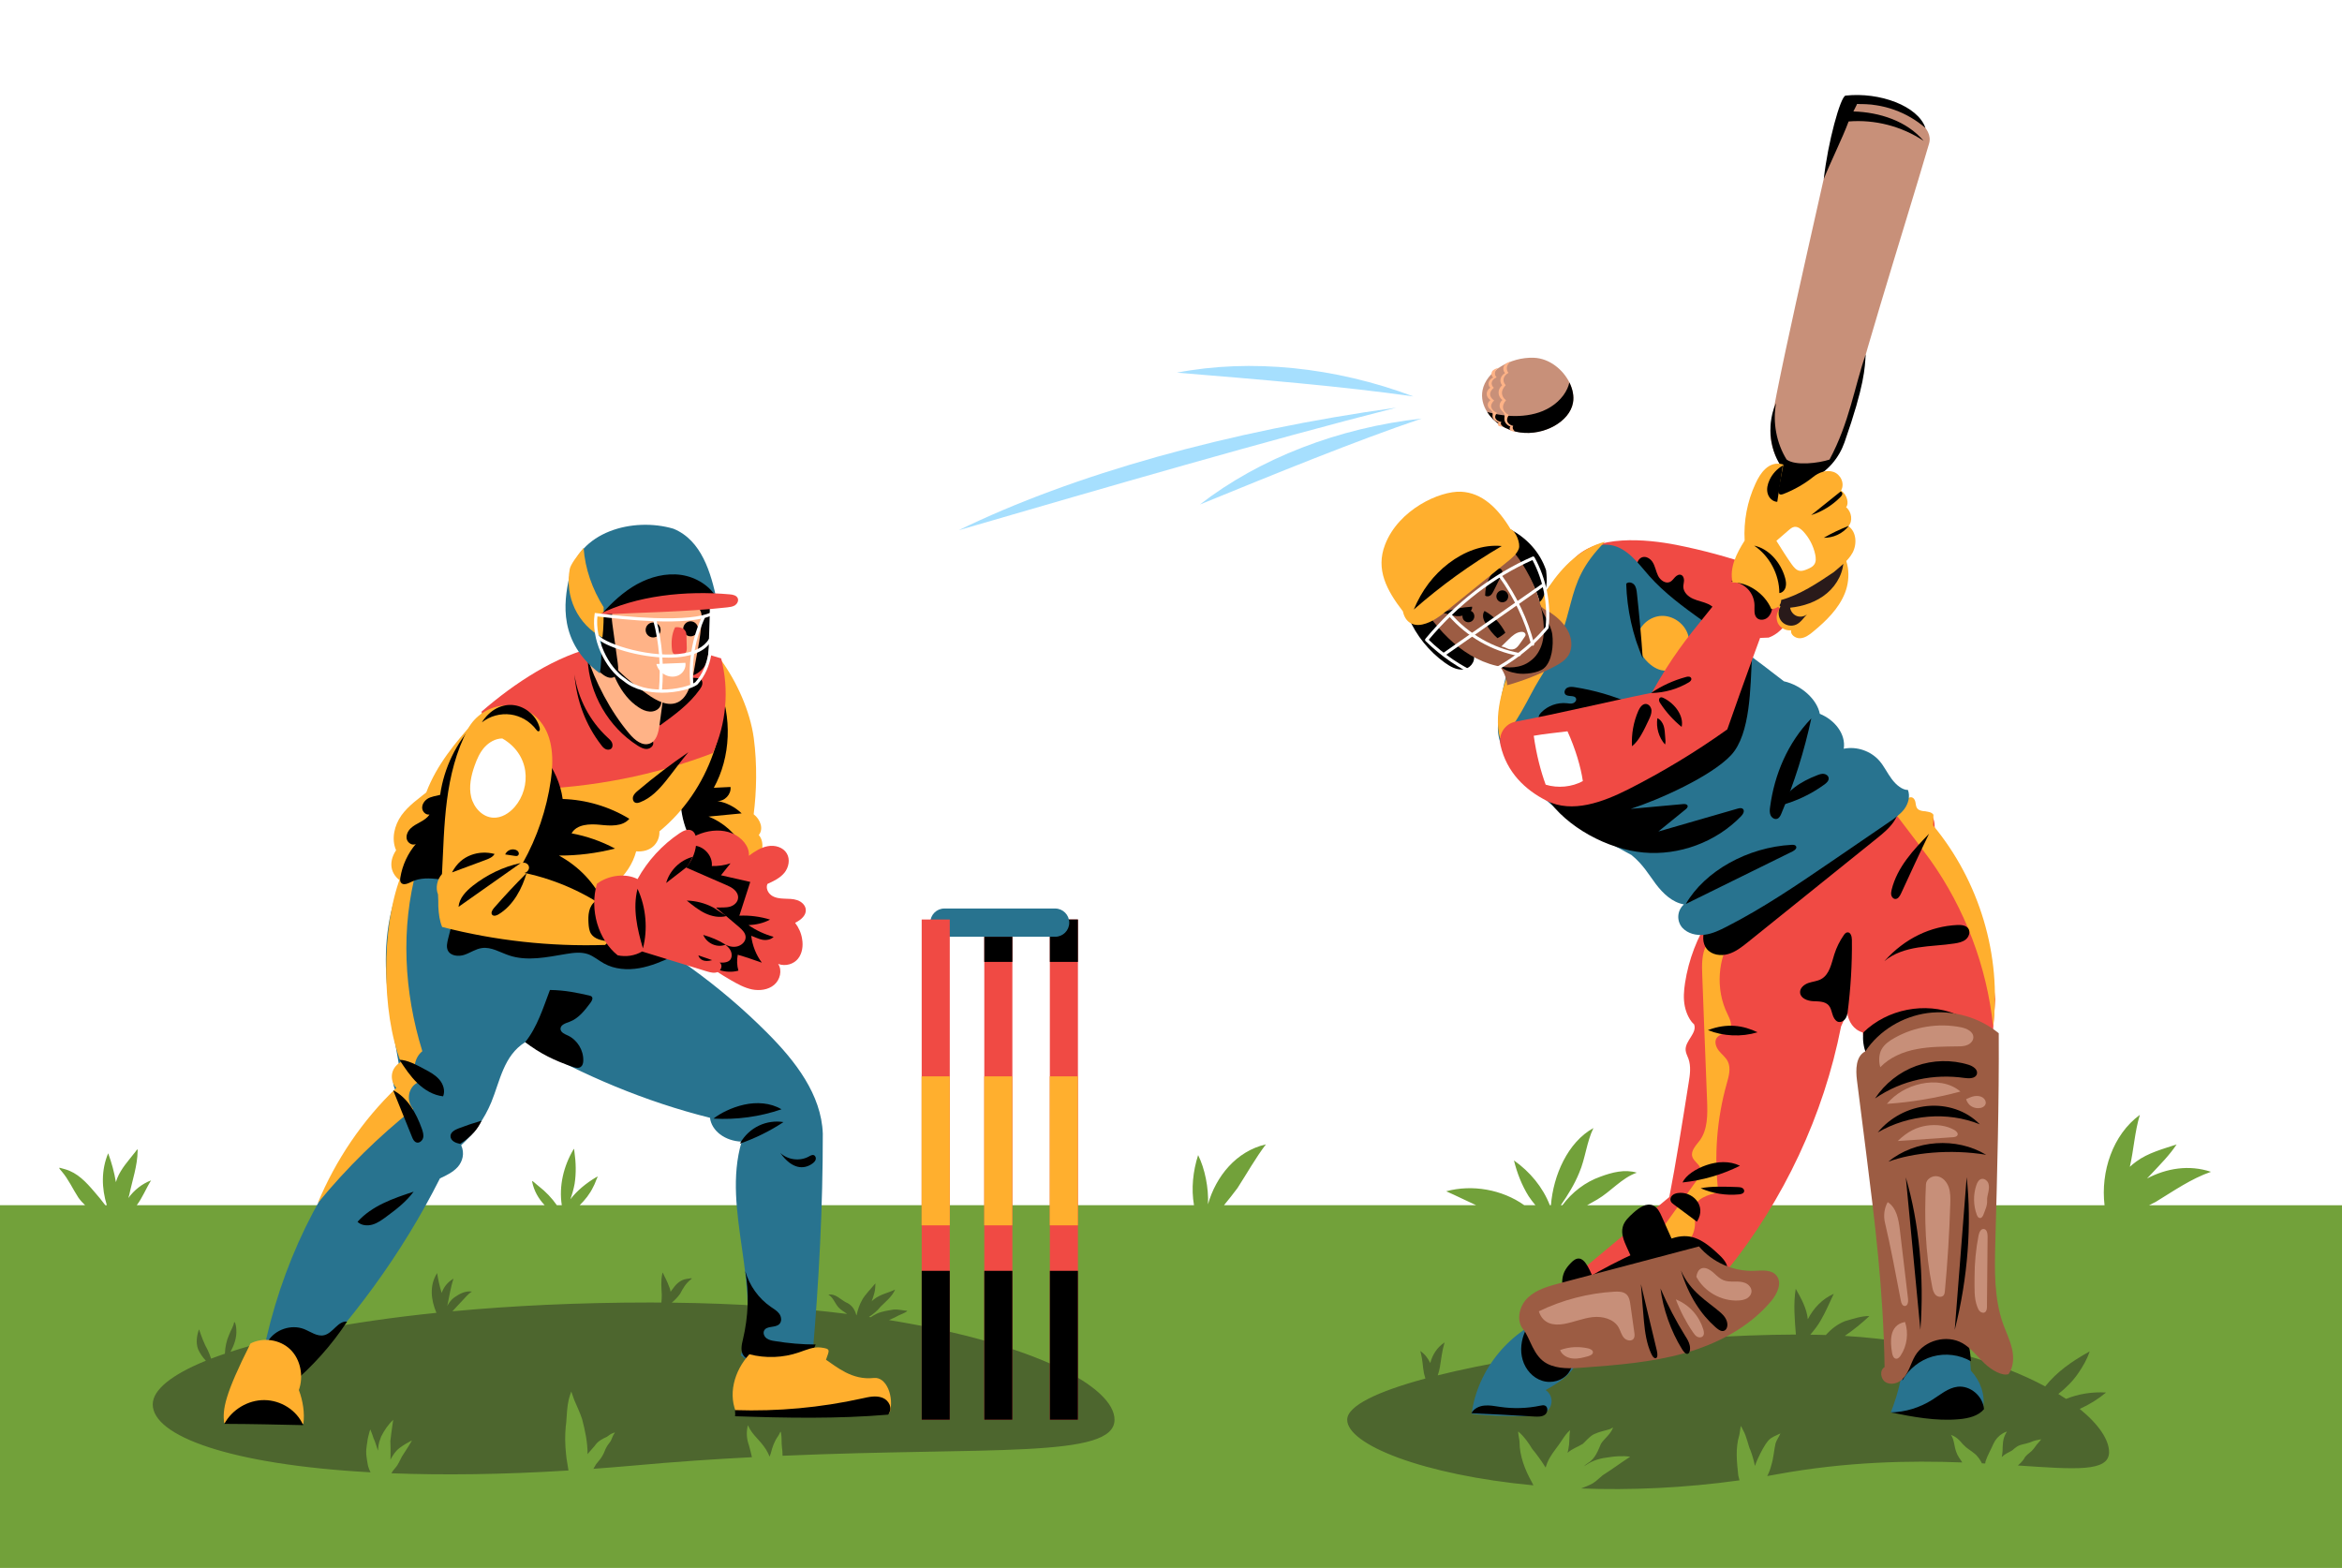 <?xml version="1.0" encoding="UTF-8"?>
<svg xmlns="http://www.w3.org/2000/svg" xmlns:xlink="http://www.w3.org/1999/xlink" width="115px" height="77px" viewBox="0 0 115 77" version="1.1">
<g id="surface1">
<rect x="0" y="0" width="115" height="77" style="fill:rgb(100%,100%,100%);fill-opacity:1;stroke:none;"/>
<path style=" stroke:none;fill-rule:nonzero;fill:rgb(44.706%,63.137%,22.745%);fill-opacity:1;" d="M 105.523 59.191 C 105.633 59.137 105.746 59.082 105.855 59.023 C 106.734 58.488 107.586 57.887 108.566 57.547 C 107.488 57.188 106.391 57.371 105.426 57.875 C 105.504 57.793 105.578 57.715 105.656 57.633 C 106.082 57.176 106.531 56.73 106.879 56.203 C 106.199 56.43 105.48 56.613 104.898 57.043 C 104.785 57.125 104.684 57.207 104.582 57.301 C 104.777 56.457 104.82 55.582 105.074 54.75 C 103.738 55.727 103.145 57.543 103.34 59.191 L 77.93 59.191 C 78.098 59.098 78.262 59.008 78.426 58.91 C 79.102 58.516 79.625 57.852 80.371 57.59 C 79.785 57.41 79.16 57.574 78.598 57.781 C 77.84 58.047 77.191 58.551 76.719 59.188 L 76.641 59.188 C 76.988 58.688 77.312 58.164 77.543 57.598 C 77.848 56.891 77.906 56.094 78.242 55.398 C 76.977 56.098 76.273 57.723 76.156 59.188 L 76.102 59.188 C 75.758 58.301 75.121 57.539 74.34 56.988 C 74.492 57.602 74.723 58.203 75.059 58.742 C 75.16 58.895 75.277 59.047 75.395 59.188 L 74.848 59.188 C 73.762 58.414 72.285 58.156 71.012 58.504 C 71.508 58.719 71.988 58.965 72.484 59.188 L 60.102 59.188 C 60.328 58.914 60.551 58.633 60.766 58.344 C 61.23 57.625 61.645 56.879 62.16 56.199 C 60.707 56.535 59.707 57.762 59.312 59.156 C 59.312 59.152 59.312 59.148 59.316 59.145 C 59.355 58.344 59.164 57.391 58.832 56.727 C 58.578 57.516 58.488 58.375 58.629 59.188 L 28.465 59.188 C 28.73 58.926 28.965 58.633 29.129 58.289 C 29.223 58.125 29.27 57.941 29.355 57.777 C 29.324 57.789 29.293 57.805 29.262 57.82 C 28.789 58.102 28.344 58.461 28.008 58.895 C 28.094 58.652 28.168 58.398 28.215 58.137 C 28.297 57.617 28.281 57.086 28.207 56.57 C 28.195 56.523 28.195 56.359 28.164 56.441 C 27.676 57.262 27.438 58.242 27.586 59.188 L 27.344 59.188 C 27.098 58.836 26.797 58.52 26.453 58.254 C 26.383 58.211 26.07 57.891 26.133 58.047 C 26.223 58.488 26.445 58.871 26.746 59.188 L 6.715 59.188 C 7 58.812 7.168 58.367 7.418 57.969 C 6.977 58.133 6.586 58.445 6.301 58.836 C 6.312 58.785 6.332 58.734 6.348 58.68 C 6.496 57.965 6.75 57.258 6.758 56.52 C 6.785 56.32 6.637 56.605 6.574 56.656 C 6.324 56.984 5.949 57.379 5.75 57.875 C 5.73 57.934 5.711 57.996 5.691 58.055 C 5.613 57.574 5.48 57.094 5.312 56.637 C 4.965 57.465 4.988 58.355 5.246 59.188 L 5.172 59.188 C 5 58.957 4.816 58.738 4.629 58.523 C 4.234 58.059 3.805 57.594 3.199 57.422 C 2.98 57.379 2.77 57.234 3.031 57.527 C 3.367 57.918 3.57 58.387 3.848 58.812 C 3.945 58.949 4.059 59.074 4.18 59.188 L 0 59.188 L 0 77 L 115 77 L 115 59.191 Z M 105.523 59.191 "/>
<path style=" stroke:none;fill-rule:nonzero;fill:rgb(30.196%,40%,18.039%);fill-opacity:1;" d="M 54.727 69.723 C 54.727 71.641 48.613 71.051 38.426 71.492 C 38.426 71.352 38.418 71.203 38.395 71.062 C 38.367 70.836 38.395 70.605 38.352 70.383 C 38.336 70.199 38.281 70.434 38.207 70.527 C 38.023 70.781 37.922 71.074 37.848 71.375 C 37.828 71.422 37.812 71.469 37.801 71.52 L 37.785 71.52 C 37.738 71.41 37.684 71.301 37.621 71.195 C 37.285 70.668 36.957 70.504 36.734 70.012 C 36.715 69.969 36.715 70.051 36.707 70.07 C 36.641 70.371 36.668 70.68 36.773 70.969 C 36.828 71.164 36.879 71.363 36.922 71.562 C 35.102 71.656 33.16 71.785 31.113 71.973 C 30.441 72.031 29.781 72.086 29.137 72.133 C 29.184 72.059 29.227 71.977 29.273 71.902 C 29.281 71.887 29.523 71.617 29.582 71.492 C 29.699 71.285 29.699 71.215 29.77 71.09 C 29.852 70.934 29.867 70.949 29.984 70.777 C 30.059 70.637 30.066 70.543 30.16 70.406 C 30.254 70.293 30.094 70.391 30.035 70.406 C 29.938 70.453 29.863 70.52 29.805 70.559 C 29.578 70.66 29.348 70.781 29.207 71 C 29.094 71.141 28.961 71.27 28.852 71.414 L 28.852 71.398 C 28.852 70.824 28.73 70.254 28.586 69.699 C 28.48 69.375 28.336 69.078 28.258 68.891 C 28.195 68.762 28.129 68.555 28.051 68.336 C 28.008 68.469 27.957 68.598 27.926 68.734 C 27.844 69.098 27.832 69.469 27.805 69.84 C 27.77 70.113 27.73 70.551 27.766 71.074 C 27.816 71.68 27.805 71.539 27.914 72.215 C 24.652 72.418 21.746 72.449 19.219 72.352 C 19.27 72.262 19.328 72.176 19.402 72.098 C 19.555 71.934 19.629 71.723 19.738 71.527 C 19.875 71.301 20.031 71.086 20.164 70.852 C 20.188 70.816 20.207 70.777 20.227 70.738 C 20.016 70.848 19.809 70.965 19.621 71.109 C 19.418 71.258 19.289 71.469 19.172 71.684 C 19.176 71.648 19.176 71.613 19.176 71.578 C 19.184 71.305 19.176 71.039 19.168 70.77 C 19.191 70.586 19.215 70.34 19.277 69.934 C 19.289 69.867 19.301 69.797 19.309 69.727 C 19.059 69.961 18.867 70.246 18.715 70.551 C 18.555 70.953 18.586 71.035 18.559 71.242 C 18.496 71.059 18.422 70.797 18.355 70.66 C 18.352 70.656 18.348 70.652 18.348 70.648 C 18.328 70.586 18.309 70.523 18.285 70.461 C 18.258 70.371 18.211 70.289 18.184 70.199 C 18.172 70.23 18.16 70.266 18.148 70.297 C 18.109 70.477 18.043 70.645 18.035 70.828 C 18.023 70.883 18.012 70.941 18 71.062 C 17.949 71.371 18.016 71.684 18.07 71.984 C 18.098 72.098 18.145 72.203 18.195 72.305 C 11.285 71.926 7.5 70.52 7.5 68.969 C 7.5 68.258 8.422 67.512 10.109 66.824 C 9.949 66.656 9.816 66.461 9.723 66.25 C 9.613 65.938 9.66 65.59 9.773 65.281 C 9.895 65.633 10.016 65.98 10.199 66.301 C 10.266 66.438 10.316 66.578 10.367 66.723 C 10.578 66.641 10.809 66.559 11.043 66.48 C 11.055 66.156 11.121 65.832 11.254 65.539 C 11.344 65.301 11.457 65.16 11.5 64.922 C 11.578 64.949 11.598 65.191 11.605 65.305 C 11.629 65.688 11.5 66.051 11.32 66.387 C 13.723 65.598 17.176 64.91 21.43 64.473 C 21.16 63.836 21.078 63.121 21.465 62.52 C 21.516 62.848 21.586 63.176 21.688 63.496 C 21.789 63.211 21.973 62.965 22.27 62.793 C 22.121 63.23 22.062 63.691 21.961 64.137 C 22.047 63.973 22.16 63.824 22.309 63.715 C 22.559 63.539 22.863 63.379 23.172 63.43 C 22.973 63.547 22.836 63.742 22.672 63.906 C 22.52 64.07 22.363 64.23 22.215 64.398 C 25.133 64.125 28.406 63.965 31.957 63.965 C 32.133 63.965 32.305 63.965 32.477 63.969 C 32.488 63.84 32.496 63.715 32.496 63.59 C 32.48 63.254 32.445 62.91 32.516 62.578 C 32.543 62.453 32.543 62.496 32.582 62.582 C 32.672 62.77 32.773 62.953 32.84 63.148 C 32.887 63.242 32.914 63.34 32.93 63.438 C 32.973 63.375 33.016 63.312 33.062 63.258 C 33.219 63.039 33.43 62.848 33.703 62.809 C 33.777 62.805 34.086 62.723 33.922 62.832 C 33.664 63.043 33.547 63.254 33.395 63.539 C 33.281 63.699 33.141 63.844 32.988 63.973 C 36.188 64.008 39.062 64.211 41.594 64.527 C 41.465 64.422 41.289 64.34 41.172 64.203 C 40.992 64.004 40.918 63.719 40.676 63.578 C 41.02 63.52 41.25 63.801 41.523 63.949 C 41.82 64.07 41.98 64.309 42.047 64.586 C 42.055 64.586 42.059 64.59 42.062 64.59 C 42.117 64.32 42.207 64.059 42.344 63.82 C 42.5 63.555 42.727 63.34 42.918 63.102 C 42.941 63.078 42.965 63.051 42.988 63.027 C 42.98 63.176 42.977 63.328 42.941 63.473 C 42.902 63.625 42.855 63.77 42.801 63.914 C 42.832 63.879 42.867 63.844 42.914 63.809 C 43.215 63.566 43.609 63.496 43.953 63.332 C 43.797 63.684 43.5 63.91 43.238 64.172 C 43.078 64.379 42.879 64.531 42.668 64.676 C 42.699 64.68 42.727 64.684 42.754 64.688 C 42.855 64.621 42.961 64.559 43.066 64.508 C 43.324 64.395 43.605 64.359 43.883 64.312 C 44.129 64.297 44.301 64.352 44.488 64.367 C 44.707 64.355 44.223 64.562 44.148 64.59 C 43.988 64.68 43.824 64.754 43.652 64.828 C 50.832 65.992 54.727 68.113 54.727 69.723 Z M 54.727 69.723 "/>
<path style=" stroke:none;fill-rule:nonzero;fill:rgb(30.196%,40%,18.039%);fill-opacity:1;" d="M 103.562 71.312 C 103.562 72.297 101.902 72.16 99.086 71.969 C 99.176 71.895 99.281 71.793 99.383 71.648 C 99.461 71.48 99.605 71.395 99.762 71.258 C 99.922 71.098 99.961 70.984 100.105 70.836 C 100.191 70.723 100.324 70.641 100.09 70.711 C 99.91 70.738 99.766 70.797 99.668 70.84 C 99.434 70.926 99.164 70.926 98.969 71.094 C 98.941 71.109 98.844 71.195 98.832 71.207 C 98.824 71.211 98.82 71.215 98.812 71.219 C 98.812 71.223 98.812 71.223 98.809 71.223 C 98.809 71.227 98.809 71.227 98.805 71.227 C 98.797 71.23 98.785 71.238 98.777 71.246 C 98.605 71.336 98.43 71.418 98.293 71.555 C 98.312 71.445 98.332 71.34 98.332 71.262 C 98.34 71 98.34 70.711 98.449 70.484 C 98.469 70.441 98.512 70.352 98.547 70.301 C 98.477 70.324 98.406 70.355 98.34 70.395 C 98.141 70.512 97.984 70.688 97.887 70.898 C 97.762 71.191 97.594 71.465 97.496 71.77 C 97.488 71.809 97.484 71.84 97.48 71.871 C 97.426 71.867 97.375 71.867 97.32 71.863 C 97.242 71.707 97.141 71.562 97.016 71.434 C 96.703 71.168 96.645 71.195 96.379 70.922 C 96.223 70.727 96.043 70.547 95.801 70.469 C 95.969 70.719 95.949 71.016 96.059 71.305 C 96.121 71.496 96.246 71.652 96.355 71.82 C 93.797 71.723 90.688 71.773 87.234 72.406 C 87.082 72.434 86.93 72.465 86.777 72.488 C 86.859 72.328 86.926 72.164 86.969 71.984 C 87.09 71.613 87.113 71.188 87.184 70.891 C 87.234 70.711 87.359 70.566 87.426 70.391 C 87.414 70.398 87.402 70.402 87.391 70.41 C 87.199 70.504 86.992 70.574 86.844 70.73 C 86.617 70.996 86.469 71.316 86.32 71.625 C 86.266 71.746 86.215 71.867 86.172 71.992 C 86.121 71.738 86.051 71.48 85.949 71.211 C 85.859 71.055 85.785 70.578 85.586 70.223 C 85.551 70.156 85.516 70.09 85.484 70.023 C 85.438 70.211 85.438 70.355 85.402 70.492 C 85.207 71.129 85.285 71.809 85.355 72.457 C 85.375 72.539 85.395 72.617 85.414 72.699 C 82.676 73.082 80.035 73.188 77.637 73.098 C 77.805 73.027 77.961 72.98 78.203 72.852 C 78.363 72.762 78.672 72.461 78.699 72.449 C 79.242 72.102 79.508 71.891 80.047 71.539 C 79.68 71.48 79.219 71.527 79.027 71.562 C 78.625 71.605 78.223 71.707 77.887 71.941 C 77.852 71.961 77.812 71.984 77.773 72.004 C 77.832 71.957 77.895 71.902 77.973 71.848 C 77.969 71.852 77.965 71.855 77.961 71.859 C 77.969 71.855 77.973 71.852 77.98 71.844 C 78.344 71.633 78.488 71.184 78.613 70.906 C 78.746 70.68 79.059 70.457 79.184 70.164 C 79.254 70.039 79.094 70.184 79.031 70.191 C 78.793 70.266 78.543 70.305 78.316 70.414 C 78.086 70.488 77.762 70.891 77.711 70.914 C 77.469 71.062 77.191 71.145 76.98 71.344 C 76.977 71.344 76.977 71.348 76.973 71.352 C 77.004 71.215 77.031 71.082 77.047 70.941 C 77.07 70.699 77.055 70.465 77.098 70.234 C 76.938 70.367 76.82 70.539 76.707 70.711 C 76.512 71.023 76.266 71.289 76.082 71.617 C 76 71.766 75.941 71.914 75.895 72.07 C 75.68 71.723 75.406 71.355 75.234 71.152 C 75.051 70.852 74.852 70.562 74.582 70.328 C 74.484 70.191 74.625 70.738 74.613 70.812 C 74.617 71.512 74.883 72.188 75.223 72.797 C 75.246 72.844 75.273 72.895 75.297 72.945 C 69.871 72.434 66.152 70.945 66.152 69.723 C 66.152 69.039 67.645 68.332 69.992 67.699 C 69.969 67.617 69.945 67.535 69.922 67.445 C 69.848 67.074 69.875 66.836 69.742 66.348 C 69.965 66.5 70.121 66.707 70.23 66.938 C 70.34 66.531 70.559 66.172 70.934 65.926 C 70.812 66.32 70.77 66.734 70.703 67.141 C 70.68 67.277 70.641 67.41 70.598 67.543 C 75.09 66.422 82.199 65.566 88.184 65.539 C 88.125 64.789 88.055 64.039 88.176 63.293 C 88.441 63.758 88.715 64.246 88.77 64.789 C 89.047 64.246 89.477 63.789 90.043 63.539 C 89.832 63.98 89.645 64.434 89.398 64.855 C 89.254 65.105 89.078 65.328 88.891 65.547 C 89.145 65.547 89.398 65.555 89.652 65.562 C 89.918 65.27 90.227 65.023 90.602 64.879 C 90.965 64.777 91.422 64.617 91.793 64.633 C 91.422 64.98 91.016 65.312 90.586 65.605 C 94.887 65.867 98.215 66.898 100.426 68.086 C 100.992 67.375 101.73 66.855 102.582 66.383 C 102.633 66.34 102.598 66.383 102.594 66.41 C 102.473 66.77 102.277 67.102 102.062 67.418 C 101.793 67.82 101.449 68.16 101.07 68.457 C 101.203 68.539 101.328 68.617 101.449 68.699 C 102.066 68.453 102.738 68.344 103.414 68.387 C 103.02 68.715 102.582 68.984 102.121 69.191 C 103.07 69.961 103.562 70.719 103.562 71.312 Z M 103.562 71.312 "/>
<path style=" stroke:none;fill-rule:nonzero;fill:rgb(94.118%,29.02%,26.667%);fill-opacity:1;" d="M 77.25 27.488 C 78.336 26.23 80.852 26.473 82.328 26.762 C 83.598 27.016 84.844 27.348 86.074 27.777 C 86.781 27.867 87.492 27.91 88.055 27.887 C 88.211 28.543 88.266 29.246 88.07 29.891 C 87.875 30.539 87.398 31.125 86.844 31.312 C 83.281 31.508 79.672 30.082 77.25 27.488 Z M 77.25 27.488 "/>
<path style=" stroke:none;fill-rule:nonzero;fill:rgb(0%,0%,0%);fill-opacity:1;" d="M 81.648 29.918 C 81.121 29.457 80.707 28.863 80.465 28.207 C 80.41 28.055 80.363 27.895 80.379 27.734 C 80.395 27.574 80.492 27.41 80.648 27.363 C 80.828 27.309 81.023 27.426 81.133 27.582 C 81.273 27.785 81.305 28.047 81.414 28.27 C 81.523 28.496 81.789 28.688 82.012 28.574 C 82.109 28.523 82.176 28.422 82.25 28.344 C 82.328 28.262 82.445 28.191 82.547 28.234 C 82.648 28.27 82.691 28.395 82.691 28.504 C 82.688 28.609 82.656 28.715 82.656 28.824 C 82.668 29.094 82.895 29.301 83.137 29.406 C 83.379 29.516 83.648 29.555 83.887 29.668 C 84.125 29.781 84.348 30.004 84.336 30.27 C 84.328 30.492 84.152 30.684 83.949 30.766 C 83.746 30.848 83.516 30.84 83.297 30.809 C 82.641 30.707 82.09 30.305 81.648 29.918 Z M 81.648 29.918 "/>
<path style=" stroke:none;fill-rule:nonzero;fill:rgb(100%,68.627%,18.039%);fill-opacity:1;" d="M 90.18 26.816 C 90.809 27.359 90.898 28.348 90.594 29.121 C 90.289 29.895 89.664 30.5 89.023 31.027 C 88.84 31.18 88.633 31.332 88.395 31.344 C 88.156 31.359 87.895 31.152 87.953 30.953 C 87.688 30.988 87.406 30.832 87.293 30.59 C 87.184 30.344 87.25 30.027 87.398 29.906 C 87.008 29.43 87.027 28.707 87.312 28.156 C 87.598 27.609 88.109 27.215 88.645 26.91 C 88.875 26.777 89.113 26.66 89.375 26.617 C 89.633 26.574 89.934 26.598 90.18 26.816 Z M 90.18 26.816 "/>
<path style=" stroke:none;fill-rule:nonzero;fill:rgb(16.078%,10.196%,10.196%);fill-opacity:1;" d="M 90.52 27.406 C 90.555 28.062 90.215 28.711 89.711 29.133 C 89.211 29.559 88.555 29.777 87.902 29.844 C 87.926 30.023 88.055 30.184 88.223 30.25 C 88.391 30.316 88.598 30.281 88.734 30.168 C 88.562 30.34 88.43 30.562 88.211 30.668 C 87.973 30.785 87.664 30.723 87.488 30.523 C 87.312 30.328 87.285 30.012 87.426 29.785 C 87.242 29.613 87.254 29.301 87.383 29.086 C 87.516 28.867 87.738 28.727 87.953 28.598 C 88.77 28.113 89.625 27.715 90.52 27.406 Z M 90.52 27.406 "/>
<path style=" stroke:none;fill-rule:nonzero;fill:rgb(94.118%,29.02%,26.667%);fill-opacity:1;" d="M 83.973 45.055 C 83.34 46.02 82.918 47.125 82.742 48.266 C 82.684 48.648 82.652 49.039 82.73 49.418 C 82.805 49.793 83 50.16 83.184 50.301 C 83.355 50.73 82.734 51.113 82.77 51.574 C 82.781 51.723 82.855 51.852 82.906 51.988 C 83.043 52.367 82.984 52.785 82.918 53.18 C 82.605 55.152 82.293 57.125 81.969 58.785 C 80.355 60.129 78.746 61.473 77.133 62.816 C 76.617 63.242 76.098 63.68 75.75 64.25 C 75.402 64.82 75.254 65.555 75.535 66.16 C 75.812 66.766 76.605 67.133 77.305 66.781 C 79.852 65.277 82.395 63.773 84.809 62.387 C 87.598 58.914 89.547 54.773 90.402 50.41 C 90.496 50.195 90.594 49.984 90.707 49.723 C 90.754 50.164 91.023 50.578 91.465 50.703 C 91.68 52.109 91.848 53.52 92.203 54.836 C 92.785 58.473 93.492 62.086 94.281 65.578 C 94.473 66.172 95.184 66.535 96.055 66.195 C 96.27 65.949 96.484 65.699 96.824 65.379 C 97.203 59.969 97.586 54.555 97.973 49.078 C 97.688 46.086 96.672 43.168 95.004 40.695 C 95 40.539 94.996 40.379 94.945 40.23 C 94.895 40.082 94.793 39.945 94.648 39.891 C 94.516 39.848 94.367 39.871 94.238 39.816 C 94.074 39.754 93.988 39.582 93.879 39.445 C 93.77 39.309 93.582 39.188 93.281 39.156 C 89.695 40.234 85.988 41.992 83.973 45.055 Z M 83.973 45.055 "/>
<path style=" stroke:none;fill-rule:nonzero;fill:rgb(100%,68.627%,18.039%);fill-opacity:1;" d="M 85.078 45.949 C 84.332 47.066 84.23 48.59 84.824 49.797 C 84.941 50.039 85.086 50.34 84.93 50.559 C 84.781 50.766 84.445 50.762 84.297 50.969 C 84.168 51.156 84.258 51.422 84.402 51.602 C 84.547 51.781 84.738 51.922 84.84 52.125 C 85.004 52.457 84.891 52.855 84.789 53.215 C 84.301 54.945 84.16 56.777 84.379 58.566 C 83.875 58.66 83.27 58.855 83.18 59.367 C 83.145 59.574 83.211 59.781 83.227 59.992 C 83.273 60.609 82.859 61.191 82.32 61.492 C 81.781 61.793 81.145 61.855 80.527 61.848 C 81.445 60.574 82.359 59.301 83.273 58.027 C 83.414 57.828 83.562 57.59 83.488 57.359 C 83.414 57.145 83.164 57.023 83.098 56.805 C 83.012 56.508 83.285 56.246 83.469 56 C 83.859 55.461 83.848 54.734 83.824 54.07 C 83.773 52.77 83.723 51.469 83.672 50.172 C 83.645 49.41 83.613 48.652 83.586 47.891 C 83.566 47.387 83.555 46.855 83.789 46.41 C 84.023 45.965 84.609 45.664 85.078 45.949 Z M 85.078 45.949 "/>
<path style=" stroke:none;fill-rule:nonzero;fill:rgb(100%,68.627%,18.039%);fill-opacity:1;" d="M 93.133 40.043 C 93.473 40.492 93.812 40.938 94.152 41.383 C 94.363 41.664 94.574 41.945 94.781 42.23 C 96.488 44.629 97.566 47.484 97.871 50.418 C 98.285 46.934 97.207 43.289 94.922 40.535 C 94.926 40.363 94.934 40.188 94.938 40.012 C 94.77 39.758 94.293 39.934 94.129 39.68 C 94.074 39.594 94.074 39.48 94.051 39.379 C 93.98 39.082 93.633 38.891 93.133 40.043 Z M 93.133 40.043 "/>
<path style=" stroke:none;fill-rule:nonzero;fill:rgb(15.686%,45.098%,56.078%);fill-opacity:1;" d="M 76.281 64.594 C 74.18 65.273 72.551 67.234 72.262 69.43 C 73.129 69.539 74.008 69.543 74.887 69.547 C 75.258 69.551 75.656 69.543 75.949 69.312 C 76.242 69.086 76.309 68.551 75.898 68.266 C 76.359 68 76.828 67.723 77.168 67.312 C 77.512 66.902 77.703 66.324 77.52 65.824 C 77.34 65.328 76.859 65.023 76.281 64.594 Z M 76.281 64.594 "/>
<path style=" stroke:none;fill-rule:nonzero;fill:rgb(15.686%,45.098%,56.078%);fill-opacity:1;" d="M 93.527 66.156 C 93.492 67.305 93.211 68.449 92.844 69.359 C 94.059 69.547 95.293 69.594 96.52 69.496 C 96.887 69.469 97.324 69.379 97.383 69.121 C 97.477 68.488 97.25 67.82 96.777 67.312 C 96.738 66.777 96.703 66.234 96.516 65.734 C 96.328 65.23 95.969 64.77 95.469 64.586 C 95.031 64.426 94.516 64.512 94.148 64.797 C 93.781 65.086 93.547 65.57 93.527 66.156 Z M 93.527 66.156 "/>
<path style=" stroke:none;fill-rule:nonzero;fill:rgb(0%,0%,0%);fill-opacity:1;" d="M 92.844 69.363 C 93.559 69.348 94.27 69.129 94.875 68.746 C 95.273 68.496 95.652 68.16 96.125 68.102 C 96.742 68.031 97.367 68.555 97.422 69.203 C 97.137 69.543 96.664 69.652 96.219 69.695 C 95.051 69.805 93.879 69.57 92.844 69.363 Z M 92.844 69.363 "/>
<path style=" stroke:none;fill-rule:nonzero;fill:rgb(0%,0%,0%);fill-opacity:1;" d="M 93.41 67.801 C 93.723 67.23 94.273 66.793 94.898 66.617 C 95.523 66.441 96.219 66.527 96.781 66.852 C 96.754 66.523 96.723 66.191 96.621 65.875 C 96.52 65.562 96.344 65.262 96.07 65.082 C 95.918 64.98 95.746 64.914 95.566 64.891 C 94.918 64.793 94.27 65.199 93.91 65.758 C 93.555 66.312 93.441 66.988 93.41 67.801 Z M 93.41 67.801 "/>
<path style=" stroke:none;fill-rule:nonzero;fill:rgb(0%,0%,0%);fill-opacity:1;" d="M 74.895 65.367 C 74.695 65.812 74.629 66.324 74.77 66.789 C 74.906 67.254 75.262 67.664 75.727 67.809 C 76.188 67.957 76.742 67.805 77.027 67.414 C 77.133 67.27 77.203 67.086 77.184 66.906 C 77.156 66.68 76.992 66.492 76.824 66.34 C 76.312 65.863 75.691 65.508 74.895 65.367 Z M 74.895 65.367 "/>
<path style=" stroke:none;fill-rule:nonzero;fill:rgb(0%,0%,0%);fill-opacity:1;" d="M 72.254 69.402 C 72.371 69.172 72.633 69.051 72.887 69.027 C 73.145 69 73.398 69.055 73.652 69.09 C 74.312 69.188 74.984 69.168 75.637 69.031 C 75.711 69.016 75.793 69 75.863 69.027 C 76.027 69.094 76.008 69.363 75.867 69.473 C 75.723 69.582 75.527 69.574 75.348 69.566 C 74.238 69.5 73.133 69.438 72.254 69.402 Z M 72.254 69.402 "/>
<path style=" stroke:none;fill-rule:nonzero;fill:rgb(0%,0%,0%);fill-opacity:1;" d="M 83.324 59.996 C 82.945 59.715 82.57 59.434 82.191 59.152 C 82.125 59.105 82.062 59.055 82.035 58.977 C 82 58.883 82.039 58.773 82.113 58.707 C 82.188 58.637 82.285 58.605 82.383 58.59 C 82.723 58.539 83.082 58.676 83.301 58.945 C 83.52 59.211 83.582 59.594 83.324 59.996 Z M 83.324 59.996 "/>
<path style=" stroke:none;fill-rule:nonzero;fill:rgb(0%,0%,0%);fill-opacity:1;" d="M 83.508 58.355 C 84.098 58.613 84.75 58.719 85.391 58.656 C 85.496 58.648 85.629 58.609 85.645 58.504 C 85.656 58.434 85.605 58.367 85.543 58.336 C 85.48 58.305 85.406 58.301 85.336 58.297 C 84.676 58.273 84.016 58.25 83.508 58.355 Z M 83.508 58.355 "/>
<path style=" stroke:none;fill-rule:nonzero;fill:rgb(0%,0%,0%);fill-opacity:1;" d="M 82.617 58.07 C 83.598 57.969 84.559 57.688 85.438 57.25 C 84.93 57 84.324 57.035 83.789 57.219 C 83.258 57.402 82.781 57.719 82.617 58.07 Z M 82.617 58.07 "/>
<path style=" stroke:none;fill-rule:nonzero;fill:rgb(0%,0%,0%);fill-opacity:1;" d="M 83.863 50.59 C 84.633 50.895 85.508 50.934 86.301 50.695 C 85.605 50.359 84.812 50.227 83.863 50.59 Z M 83.863 50.59 "/>
<path style=" stroke:none;fill-rule:nonzero;fill:rgb(0%,0%,0%);fill-opacity:1;" d="M 90.723 49.73 C 90.875 48.543 90.949 47.344 90.934 46.148 C 90.934 45.984 90.867 45.766 90.707 45.789 C 90.633 45.797 90.578 45.863 90.535 45.926 C 90.336 46.211 90.18 46.527 90.074 46.859 C 89.93 47.312 89.84 47.855 89.426 48.082 C 89.23 48.191 89 48.203 88.789 48.277 C 88.582 48.352 88.371 48.527 88.391 48.75 C 88.41 49.023 88.746 49.152 89.02 49.168 C 89.297 49.18 89.613 49.168 89.797 49.375 C 89.898 49.492 89.93 49.652 89.977 49.801 C 90.02 49.949 90.094 50.105 90.23 50.172 C 90.371 50.238 90.664 50.156 90.723 49.73 Z M 90.723 49.73 "/>
<path style=" stroke:none;fill-rule:nonzero;fill:rgb(0%,0%,0%);fill-opacity:1;" d="M 91.5 50.699 C 92.672 49.555 94.531 49.188 96.047 49.809 C 96.312 49.918 96.574 50.059 96.77 50.266 C 96.969 50.477 97.098 50.766 97.066 51.055 C 97.02 51.461 96.68 51.762 96.348 52.004 C 95.762 52.434 95.125 52.812 94.414 52.977 C 93.707 53.141 92.922 53.062 92.328 52.641 C 91.734 52.223 91.395 51.418 91.5 50.699 Z M 91.5 50.699 "/>
<path style=" stroke:none;fill-rule:nonzero;fill:rgb(0%,0%,0%);fill-opacity:1;" d="M 94.723 40.945 C 94.336 41.348 93.949 41.75 93.621 42.199 C 93.289 42.648 93.02 43.148 92.887 43.691 C 92.867 43.781 92.848 43.875 92.871 43.969 C 92.895 44.059 92.965 44.141 93.059 44.148 C 93.195 44.156 93.285 44.012 93.344 43.887 C 93.801 42.895 94.258 41.902 94.723 40.945 Z M 94.723 40.945 "/>
<path style=" stroke:none;fill-rule:nonzero;fill:rgb(0%,0%,0%);fill-opacity:1;" d="M 92.527 47.203 C 92.988 46.812 93.59 46.625 94.184 46.531 C 94.781 46.438 95.387 46.426 95.984 46.332 C 96.18 46.301 96.383 46.258 96.531 46.133 C 96.684 46.004 96.762 45.766 96.652 45.602 C 96.539 45.438 96.309 45.418 96.109 45.426 C 94.812 45.488 93.543 46.066 92.527 47.203 Z M 92.527 47.203 "/>
<path style=" stroke:none;fill-rule:nonzero;fill:rgb(0%,0%,0%);fill-opacity:1;" d="M 93.234 39.258 C 93.332 39.637 93.207 40.043 92.984 40.363 C 92.762 40.684 92.457 40.934 92.156 41.176 C 90.051 42.867 87.945 44.562 85.84 46.258 C 85.539 46.5 85.23 46.746 84.863 46.852 C 84.496 46.961 84.051 46.898 83.809 46.602 C 83.586 46.324 83.59 45.91 83.738 45.586 C 83.887 45.262 84.148 45.004 84.418 44.77 C 86.906 42.582 90.137 41.469 93.234 39.258 Z M 93.234 39.258 "/>
<path style=" stroke:none;fill-rule:nonzero;fill:rgb(0%,0%,0%);fill-opacity:1;" d="M 77.117 64.289 C 76.977 64 76.832 63.711 76.758 63.398 C 76.684 63.086 76.684 62.746 76.816 62.457 C 76.895 62.289 77.012 62.148 77.141 62.016 C 77.254 61.898 77.398 61.785 77.559 61.809 C 77.684 61.828 77.785 61.93 77.859 62.031 C 78.02 62.254 78.125 62.512 78.23 62.766 C 78.316 62.973 78.402 63.211 78.305 63.414 C 78.238 63.555 78.094 63.641 77.957 63.715 C 77.66 63.871 77.352 64.008 77.117 64.289 Z M 77.117 64.289 "/>
<path style=" stroke:none;fill-rule:nonzero;fill:rgb(0%,0%,0%);fill-opacity:1;" d="M 80.527 62.676 C 80.316 62.207 80.102 61.734 79.887 61.266 C 79.742 60.945 79.59 60.59 79.684 60.25 C 79.758 59.965 79.992 59.754 80.211 59.555 C 80.48 59.316 80.844 59.055 81.176 59.203 C 81.391 59.301 81.504 59.531 81.598 59.746 C 81.766 60.121 81.93 60.496 82.098 60.867 C 82.219 61.145 82.34 61.469 82.199 61.734 C 82.082 61.953 81.828 62.055 81.594 62.133 C 81.262 62.246 80.934 62.359 80.527 62.676 Z M 80.527 62.676 "/>
<path style=" stroke:none;fill-rule:nonzero;fill:rgb(0%,0%,0%);fill-opacity:1;" d="M 76.668 63.574 C 78.242 62.5 79.945 61.617 81.727 60.945 C 82.082 60.809 82.453 60.684 82.832 60.711 C 83.469 60.758 83.984 61.215 84.445 61.652 C 84.672 61.867 84.922 62.184 84.777 62.461 C 84.723 62.559 84.633 62.629 84.543 62.688 C 82.258 64.281 79.246 64.758 76.668 63.574 Z M 76.668 63.574 "/>
<path style=" stroke:none;fill-rule:nonzero;fill:rgb(61.176%,36.078%,26.275%);fill-opacity:1;" d="M 74.797 65.285 C 74.43 64.84 74.605 64.129 75.02 63.73 C 75.434 63.332 76.016 63.172 76.57 63.023 C 78.855 62.422 81.141 61.816 83.426 61.211 C 84.086 61.996 85.117 62.449 86.145 62.41 C 86.523 62.395 86.969 62.34 87.219 62.629 C 87.531 62.984 87.27 63.539 86.969 63.898 C 85.883 65.191 84.32 66 82.703 66.457 C 81.082 66.91 79.395 67.039 77.719 67.164 C 77.125 67.207 76.496 67.242 75.969 66.969 C 75.277 66.609 75.137 65.691 74.797 65.285 Z M 74.797 65.285 "/>
<path style=" stroke:none;fill-rule:nonzero;fill:rgb(78.039%,56.078%,47.451%);fill-opacity:1;" d="M 75.562 64.398 C 76.719 63.836 77.988 63.508 79.27 63.434 C 79.477 63.422 79.707 63.426 79.863 63.566 C 80 63.691 80.035 63.895 80.059 64.078 C 80.125 64.531 80.188 64.98 80.25 65.434 C 80.266 65.539 80.277 65.652 80.219 65.738 C 80.113 65.895 79.855 65.836 79.734 65.691 C 79.613 65.547 79.57 65.352 79.477 65.184 C 79.23 64.766 78.68 64.629 78.199 64.684 C 77.719 64.738 77.266 64.938 76.789 65.02 C 76.316 65.102 75.766 65.039 75.562 64.398 Z M 75.562 64.398 "/>
<path style=" stroke:none;fill-rule:nonzero;fill:rgb(78.039%,56.078%,47.451%);fill-opacity:1;" d="M 82.289 63.812 C 82.504 64.383 82.789 64.93 83.133 65.43 C 83.191 65.512 83.25 65.598 83.336 65.645 C 83.422 65.691 83.539 65.695 83.609 65.625 C 83.691 65.543 83.672 65.406 83.641 65.297 C 83.445 64.652 82.984 64.094 82.289 63.812 Z M 82.289 63.812 "/>
<path style=" stroke:none;fill-rule:nonzero;fill:rgb(78.039%,56.078%,47.451%);fill-opacity:1;" d="M 83.297 62.703 C 83.691 63.438 84.527 63.91 85.359 63.867 C 85.5 63.859 85.645 63.836 85.77 63.77 C 85.895 63.699 85.996 63.574 86.004 63.43 C 86.016 63.246 85.871 63.082 85.703 63.008 C 85.535 62.938 85.344 62.934 85.164 62.938 C 84.98 62.938 84.793 62.938 84.621 62.867 C 84.457 62.801 84.324 62.672 84.191 62.551 C 84.059 62.43 83.914 62.312 83.738 62.277 C 83.562 62.242 83.355 62.316 83.297 62.703 Z M 83.297 62.703 "/>
<path style=" stroke:none;fill-rule:nonzero;fill:rgb(0%,0%,0%);fill-opacity:1;" d="M 82.539 62.391 C 82.77 62.918 83.105 63.312 83.453 63.621 C 83.797 63.934 84.16 64.172 84.508 64.48 C 84.652 64.609 84.824 64.816 84.82 65.066 C 84.816 65.258 84.703 65.371 84.582 65.367 C 84.461 65.367 84.344 65.27 84.23 65.172 C 83.531 64.555 82.91 63.633 82.539 62.391 Z M 82.539 62.391 "/>
<path style=" stroke:none;fill-rule:nonzero;fill:rgb(0%,0%,0%);fill-opacity:1;" d="M 81.535 63.277 C 81.895 64.109 82.305 64.891 82.754 65.613 C 82.84 65.746 82.93 65.891 82.969 66.062 C 83.012 66.234 82.98 66.449 82.875 66.484 C 82.777 66.516 82.668 66.379 82.586 66.246 C 82.051 65.379 81.66 64.285 81.535 63.277 Z M 81.535 63.277 "/>
<path style=" stroke:none;fill-rule:nonzero;fill:rgb(0%,0%,0%);fill-opacity:1;" d="M 80.574 63.062 C 80.836 64.145 81.094 65.227 81.352 66.309 C 81.379 66.434 81.406 66.586 81.355 66.664 C 81.316 66.719 81.254 66.711 81.203 66.664 C 81.152 66.621 81.113 66.547 81.078 66.473 C 80.859 66 80.773 65.43 80.723 64.887 C 80.668 64.34 80.637 63.789 80.574 63.062 Z M 80.574 63.062 "/>
<path style=" stroke:none;fill-rule:nonzero;fill:rgb(61.176%,36.078%,26.275%);fill-opacity:1;" d="M 92.539 67.137 C 92.285 67.289 92.336 67.723 92.59 67.879 C 92.844 68.031 93.191 67.941 93.406 67.738 C 93.73 67.434 93.816 66.961 94.039 66.582 C 94.496 65.816 95.59 65.527 96.359 65.961 C 96.793 66.207 97.094 66.625 97.457 66.965 C 97.82 67.305 98.32 67.582 98.625 67.484 C 98.875 67.133 98.895 66.664 98.797 66.242 C 98.703 65.824 98.512 65.434 98.363 65.027 C 97.91 63.758 97.941 62.371 97.977 61.02 C 98.07 57.582 98.164 54.145 98.145 50.742 C 97.18 49.953 95.887 49.59 94.652 49.75 C 93.422 49.918 92.27 50.609 91.594 51.633 C 91.121 51.867 91.117 52.535 91.184 53.062 C 91.336 54.254 91.484 55.445 91.637 56.637 C 92.059 59.977 92.48 63.32 92.539 67.137 Z M 92.539 67.137 "/>
<path style=" stroke:none;fill-rule:nonzero;fill:rgb(78.039%,56.078%,47.451%);fill-opacity:1;" d="M 94.57 58.164 C 94.582 57.898 94.891 57.715 95.152 57.77 C 95.41 57.824 95.605 58.055 95.691 58.309 C 95.777 58.562 95.773 58.836 95.766 59.105 C 95.723 60.539 95.633 61.977 95.5 63.41 C 95.492 63.473 95.484 63.543 95.449 63.598 C 95.363 63.723 95.16 63.707 95.051 63.598 C 94.941 63.488 94.902 63.332 94.875 63.18 C 94.539 61.512 94.488 59.82 94.57 58.164 Z M 94.57 58.164 "/>
<path style=" stroke:none;fill-rule:nonzero;fill:rgb(78.039%,56.078%,47.451%);fill-opacity:1;" d="M 92.555 60.031 C 92.477 59.695 92.527 59.332 92.691 59.035 C 93.125 59.309 93.227 59.883 93.289 60.395 C 93.422 61.523 93.555 62.656 93.691 63.785 C 93.707 63.93 93.68 64.129 93.539 64.137 C 93.414 64.141 93.355 63.988 93.336 63.867 C 93.082 62.527 92.828 61.184 92.555 60.031 Z M 92.555 60.031 "/>
<path style=" stroke:none;fill-rule:nonzero;fill:rgb(78.039%,56.078%,47.451%);fill-opacity:1;" d="M 96.957 62.719 C 96.957 62.027 97.023 61.34 97.156 60.664 C 97.188 60.52 97.262 60.344 97.406 60.355 C 97.559 60.363 97.598 60.566 97.598 60.719 C 97.586 61.867 97.578 63.012 97.566 64.16 C 97.566 64.266 97.555 64.391 97.465 64.445 C 97.395 64.492 97.293 64.465 97.227 64.406 C 97.16 64.348 97.125 64.266 97.094 64.184 C 96.922 63.738 96.961 63.277 96.957 62.719 Z M 96.957 62.719 "/>
<path style=" stroke:none;fill-rule:nonzero;fill:rgb(78.039%,56.078%,47.451%);fill-opacity:1;" d="M 92.328 52.41 C 92.797 51.922 93.449 51.648 94.109 51.523 C 94.77 51.395 95.449 51.398 96.125 51.387 C 96.289 51.387 96.457 51.383 96.609 51.316 C 96.762 51.254 96.895 51.113 96.898 50.949 C 96.906 50.66 96.57 50.504 96.289 50.449 C 95.184 50.23 94.008 50.418 93.027 50.973 C 92.773 51.113 92.527 51.285 92.387 51.543 C 92.25 51.797 92.25 52.152 92.328 52.41 Z M 92.328 52.41 "/>
<path style=" stroke:none;fill-rule:nonzero;fill:rgb(78.039%,56.078%,47.451%);fill-opacity:1;" d="M 92.652 54.211 C 93.871 54.129 95.082 53.922 96.262 53.605 C 95.746 53.16 94.996 53.078 94.328 53.223 C 93.664 53.367 93.062 53.715 92.652 54.211 Z M 92.652 54.211 "/>
<path style=" stroke:none;fill-rule:nonzero;fill:rgb(78.039%,56.078%,47.451%);fill-opacity:1;" d="M 93.184 56.035 C 94.09 55.973 94.992 55.91 95.898 55.848 C 95.984 55.84 96.086 55.824 96.121 55.742 C 96.16 55.648 96.066 55.555 95.977 55.5 C 95.566 55.262 95.066 55.211 94.598 55.281 C 94.129 55.355 93.688 55.547 93.184 56.035 Z M 93.184 56.035 "/>
<path style=" stroke:none;fill-rule:nonzero;fill:rgb(78.039%,56.078%,47.451%);fill-opacity:1;" d="M 96.543 53.98 C 96.672 53.922 96.801 53.859 96.941 53.832 C 97.082 53.809 97.234 53.82 97.352 53.895 C 97.457 53.961 97.531 54.09 97.5 54.211 C 97.461 54.352 97.297 54.422 97.152 54.422 C 96.895 54.43 96.637 54.293 96.543 53.98 Z M 96.543 53.98 "/>
<path style=" stroke:none;fill-rule:nonzero;fill:rgb(78.039%,56.078%,47.451%);fill-opacity:1;" d="M 97.574 58.965 C 97.566 58.82 97.605 58.676 97.637 58.535 C 97.664 58.395 97.684 58.242 97.633 58.105 C 97.578 57.973 97.434 57.863 97.293 57.898 C 97.16 57.934 97.086 58.078 97.043 58.211 C 96.887 58.676 96.898 59.195 97.066 59.652 C 97.094 59.73 97.141 59.816 97.223 59.816 C 97.309 59.824 97.363 59.73 97.395 59.648 C 97.473 59.43 97.59 59.203 97.574 58.965 Z M 97.574 58.965 "/>
<path style=" stroke:none;fill-rule:nonzero;fill:rgb(78.039%,56.078%,47.451%);fill-opacity:1;" d="M 93.543 64.922 C 93.727 65.465 93.645 66.094 93.328 66.57 C 93.277 66.648 93.203 66.73 93.109 66.727 C 92.98 66.719 92.926 66.559 92.906 66.434 C 92.859 66.145 92.828 65.848 92.887 65.562 C 92.949 65.277 93.117 65 93.543 64.922 Z M 93.543 64.922 "/>
<path style=" stroke:none;fill-rule:nonzero;fill:rgb(78.039%,56.078%,47.451%);fill-opacity:1;" d="M 76.605 66.301 C 76.699 66.547 76.961 66.691 77.223 66.715 C 77.48 66.742 77.738 66.672 77.988 66.602 C 78.09 66.57 78.215 66.516 78.219 66.41 C 78.219 66.305 78.09 66.246 77.988 66.219 C 77.559 66.125 77.109 66.121 76.605 66.301 Z M 76.605 66.301 "/>
<path style=" stroke:none;fill-rule:nonzero;fill:rgb(0%,0%,0%);fill-opacity:1;" d="M 92.07 53.945 C 92.551 53.215 93.27 52.645 94.09 52.348 C 94.91 52.055 95.828 52.031 96.66 52.289 C 96.875 52.355 97.129 52.52 97.074 52.738 C 97.016 52.969 96.695 52.973 96.461 52.938 C 94.969 52.723 93.406 53.027 92.07 53.945 Z M 92.07 53.945 "/>
<path style=" stroke:none;fill-rule:nonzero;fill:rgb(0%,0%,0%);fill-opacity:1;" d="M 92.203 55.613 C 92.805 54.883 93.699 54.406 94.641 54.316 C 95.578 54.227 96.547 54.527 97.215 55.215 C 95.621 54.57 93.727 54.73 92.203 55.613 Z M 92.203 55.613 "/>
<path style=" stroke:none;fill-rule:nonzero;fill:rgb(0%,0%,0%);fill-opacity:1;" d="M 92.719 57.051 C 94.047 55.969 96.059 55.828 97.527 56.711 C 95.754 56.418 93.906 56.613 92.719 57.051 Z M 92.719 57.051 "/>
<path style=" stroke:none;fill-rule:nonzero;fill:rgb(0%,0%,0%);fill-opacity:1;" d="M 93.582 57.824 C 93.82 60.32 94.062 62.812 94.297 65.309 C 94.496 62.688 94.23 60.027 93.582 57.824 Z M 93.582 57.824 "/>
<path style=" stroke:none;fill-rule:nonzero;fill:rgb(0%,0%,0%);fill-opacity:1;" d="M 96.57 57.812 C 96.375 60.312 96.18 62.809 95.984 65.309 C 96.633 62.758 96.824 60.094 96.57 57.812 Z M 96.57 57.812 "/>
<path style=" stroke:none;fill-rule:nonzero;fill:rgb(15.686%,45.098%,56.078%);fill-opacity:1;" d="M 73.555 35.637 C 73.73 32.793 74.902 30.023 76.816 27.918 C 77.418 27.254 78.238 26.609 79.117 26.773 C 79.918 26.922 80.441 27.668 80.98 28.281 C 81.727 29.125 82.645 29.793 83.559 30.453 C 84.91 31.434 86.258 32.414 87.594 33.457 C 88.477 33.656 89.227 34.363 89.359 35.055 C 90.09 35.352 90.645 36.047 90.535 36.77 C 91.164 36.641 91.859 36.875 92.285 37.363 C 92.52 37.633 92.672 37.969 92.891 38.258 C 93.105 38.551 93.422 38.805 93.684 38.793 C 93.805 39.098 93.707 39.461 93.512 39.727 C 93.312 39.992 93.035 40.188 92.762 40.371 C 91.828 41.012 90.895 41.652 89.957 42.289 C 88.281 43.434 86.598 44.582 84.793 45.504 C 84.445 45.684 84.082 45.859 83.691 45.906 C 83.301 45.953 82.875 45.852 82.609 45.562 C 82.348 45.27 82.312 44.762 82.684 44.414 C 82.117 44.316 81.664 43.883 81.312 43.422 C 80.965 42.957 80.672 42.441 80.109 41.988 C 78.699 41.234 77.277 40.477 76.07 39.426 C 74.863 38.375 73.469 37.027 73.555 35.637 Z M 73.555 35.637 "/>
<path style=" stroke:none;fill-rule:nonzero;fill:rgb(100%,68.627%,18.039%);fill-opacity:1;" d="M 78.816 26.602 C 76.555 28.875 77.68 30.043 75.555 33.418 C 75.082 34.172 74.406 35.793 73.656 36.266 C 73.301 34.945 73.914 33.348 74.434 32.09 C 74.902 30.965 75.375 29.832 76.055 28.82 C 76.73 27.809 77.633 26.914 78.816 26.602 Z M 78.816 26.602 "/>
<path style=" stroke:none;fill-rule:nonzero;fill:rgb(100%,68.627%,18.039%);fill-opacity:1;" d="M 80.414 31.195 C 80.543 30.672 81.043 30.27 81.578 30.246 C 82.113 30.223 82.641 30.57 82.848 31.066 C 83.055 31.562 82.934 32.172 82.57 32.566 C 82.375 32.777 82.105 32.93 81.82 32.938 C 81.5 32.949 81.199 32.785 80.957 32.566 C 80.543 32.188 80.312 31.617 80.414 31.195 Z M 80.414 31.195 "/>
<path style=" stroke:none;fill-rule:nonzero;fill:rgb(0%,0%,0%);fill-opacity:1;" d="M 86.027 32.266 C 85.945 33.691 85.973 36.043 85 37.086 C 84.023 38.129 81.461 39.277 80.074 39.723 C 80.93 39.645 81.789 39.566 82.645 39.488 C 82.73 39.48 82.84 39.488 82.867 39.57 C 82.887 39.641 82.824 39.703 82.766 39.75 C 82.32 40.113 81.875 40.473 81.43 40.836 C 82.727 40.461 84.023 40.086 85.324 39.711 C 85.41 39.688 85.516 39.664 85.582 39.727 C 85.684 39.82 85.59 39.988 85.492 40.086 C 84.266 41.355 82.453 42.027 80.699 41.867 C 78.945 41.707 76.922 40.629 75.941 39.16 C 75.828 38.996 76.086 38.871 76.18 38.691 C 76.234 38.586 76.344 38.523 76.445 38.469 C 79.348 36.879 82.848 33.875 86.027 32.266 Z M 86.027 32.266 "/>
<path style=" stroke:none;fill-rule:nonzero;fill:rgb(0%,0%,0%);fill-opacity:1;" d="M 80.074 34.543 C 79.199 34.164 78.281 33.898 77.34 33.75 C 77.211 33.73 77.078 33.715 76.961 33.773 C 76.848 33.828 76.777 33.992 76.859 34.094 C 76.984 34.246 77.312 34.113 77.387 34.297 C 77.426 34.395 77.34 34.504 77.242 34.535 C 77.141 34.57 77.035 34.547 76.934 34.535 C 76.477 34.488 76.004 34.656 75.684 34.984 C 75.594 35.07 75.516 35.203 75.574 35.309 C 75.633 35.414 75.781 35.418 75.902 35.406 C 77.293 35.277 78.672 35.004 80.074 34.543 Z M 80.074 34.543 "/>
<path style=" stroke:none;fill-rule:nonzero;fill:rgb(0%,0%,0%);fill-opacity:1;" d="M 80.664 32.34 C 80.168 31.184 79.891 29.93 79.852 28.668 C 79.953 28.555 80.152 28.602 80.25 28.719 C 80.344 28.836 80.363 28.996 80.379 29.145 C 80.492 30.184 80.59 31.219 80.664 32.34 Z M 80.664 32.34 "/>
<path style=" stroke:none;fill-rule:nonzero;fill:rgb(0%,0%,0%);fill-opacity:1;" d="M 88.941 35.281 C 88.598 36.879 88.105 38.445 87.473 39.949 C 87.43 40.055 87.371 40.176 87.262 40.211 C 87.133 40.254 86.992 40.156 86.938 40.027 C 86.887 39.902 86.898 39.762 86.918 39.625 C 87.133 38.027 87.777 36.492 88.941 35.281 Z M 88.941 35.281 "/>
<path style=" stroke:none;fill-rule:nonzero;fill:rgb(0%,0%,0%);fill-opacity:1;" d="M 87.445 39.547 C 88.215 39.344 88.945 38.992 89.59 38.523 C 89.695 38.445 89.809 38.34 89.793 38.207 C 89.781 38.098 89.668 38.02 89.559 38.004 C 89.449 37.992 89.34 38.027 89.234 38.07 C 88.414 38.383 87.664 38.871 87.445 39.547 Z M 87.445 39.547 "/>
<path style=" stroke:none;fill-rule:nonzero;fill:rgb(0%,0%,0%);fill-opacity:1;" d="M 82.777 44.395 C 84.527 43.531 86.277 42.672 88.027 41.809 C 88.129 41.758 88.25 41.656 88.191 41.559 C 88.156 41.492 88.062 41.484 87.988 41.488 C 85.809 41.602 83.711 42.781 82.777 44.395 Z M 82.777 44.395 "/>
<path style=" stroke:none;fill-rule:nonzero;fill:rgb(0%,0%,0%);fill-opacity:1;" d="M 69.164 30.328 C 69.543 31.211 70.168 31.988 70.949 32.547 C 71.211 32.734 71.512 32.906 71.832 32.879 C 72.152 32.848 72.461 32.527 72.367 32.168 C 71.594 31.547 70.941 30.77 70.508 29.875 C 71.355 28.656 72.551 27.68 74.043 27.031 C 74.758 27.656 75.352 28.637 75.602 29.559 C 75.809 29.422 75.887 29 75.93 28.754 C 75.969 28.508 75.945 28.258 75.918 28.008 C 75.625 27.125 74.945 26.371 74.059 25.949 C 72.961 26.297 71.895 26.801 71.004 27.527 C 70.113 28.258 69.402 29.23 69.164 30.328 Z M 69.164 30.328 "/>
<path style=" stroke:none;fill-rule:nonzero;fill:rgb(61.176%,36.078%,26.275%);fill-opacity:1;" d="M 72.723 32.066 C 73.414 32.266 73.949 32.934 74.008 33.652 C 74.805 33.43 75.578 33.125 76.312 32.742 C 76.582 32.602 76.863 32.434 77.023 32.172 C 77.246 31.801 77.18 31.309 76.965 30.934 C 76.75 30.555 76.414 30.27 76.098 30.062 C 75.66 29.898 75.398 29.461 75.133 29.078 C 74.379 28.961 73.574 29.258 73.078 29.84 C 72.582 30.422 72.418 31.27 72.723 32.066 Z M 72.723 32.066 "/>
<path style=" stroke:none;fill-rule:nonzero;fill:rgb(0%,0%,0%);fill-opacity:1;" d="M 73.602 32.668 C 73.855 32.922 74.16 33.012 74.5 33.07 C 74.879 33.133 75.539 33.047 75.805 32.824 C 76.211 32.492 76.289 31.68 76.223 31.16 C 76.152 30.641 75.742 30.156 75.605 29.648 C 74.852 30.574 74.152 31.543 73.602 32.668 Z M 73.602 32.668 "/>
<path style=" stroke:none;fill-rule:nonzero;fill:rgb(61.176%,36.078%,26.275%);fill-opacity:1;" d="M 69.426 29.137 C 69.914 29.922 70.445 30.688 71.109 31.328 C 71.77 31.969 72.574 32.484 73.473 32.695 C 74.035 32.828 74.672 32.828 75.133 32.469 C 75.43 32.266 75.629 31.934 75.727 31.582 C 75.82 31.234 75.82 30.863 75.785 30.504 C 75.684 29.5 75.293 28.539 74.75 27.691 C 74.543 27.367 74.312 27.059 74.023 26.805 C 73.145 26.023 71.762 25.883 70.746 26.469 C 69.727 27.055 68.973 28.414 69.426 29.137 Z M 69.426 29.137 "/>
<path style=" stroke:none;fill-rule:nonzero;fill:rgb(0%,0%,0%);fill-opacity:1;" d="M 72.395 30.266 C 72.395 30.426 72.266 30.559 72.102 30.559 C 71.941 30.559 71.812 30.426 71.812 30.266 C 71.812 30.102 71.941 29.973 72.102 29.973 C 72.266 29.973 72.395 30.102 72.395 30.266 Z M 72.395 30.266 "/>
<path style=" stroke:none;fill-rule:nonzero;fill:rgb(0%,0%,0%);fill-opacity:1;" d="M 74.059 29.285 C 74.059 29.449 73.93 29.578 73.77 29.578 C 73.609 29.578 73.477 29.449 73.477 29.285 C 73.477 29.125 73.609 28.992 73.77 28.992 C 73.93 28.992 74.059 29.125 74.059 29.285 Z M 74.059 29.285 "/>
<path style=" stroke:none;fill-rule:nonzero;fill:rgb(0%,0%,0%);fill-opacity:1;" d="M 72.926 29.246 C 72.996 29.309 73.109 29.293 73.188 29.238 C 73.262 29.18 73.305 29.094 73.348 29.008 C 73.465 28.77 73.586 28.531 73.703 28.293 C 73.754 28.191 73.805 28.059 73.73 27.973 C 73.68 27.91 73.582 27.898 73.508 27.93 C 73.43 27.961 73.375 28.027 73.324 28.09 C 73.086 28.387 72.934 28.746 72.926 29.246 Z M 72.926 29.246 "/>
<path style=" stroke:none;fill-rule:nonzero;fill:rgb(0%,0%,0%);fill-opacity:1;" d="M 70.797 30.082 C 71.277 29.922 71.773 29.824 72.281 29.793 C 72.309 29.918 72.211 30.031 72.109 30.102 C 71.938 30.223 71.723 30.277 71.512 30.258 C 71.305 30.238 71.105 30.145 70.797 30.082 Z M 70.797 30.082 "/>
<path style=" stroke:none;fill-rule:nonzero;fill:rgb(0%,0%,0%);fill-opacity:1;" d="M 72.895 30.004 C 72.82 30.102 72.809 30.23 72.832 30.348 C 72.859 30.465 72.918 30.57 72.98 30.672 C 73.137 30.922 73.316 31.156 73.531 31.34 C 73.672 31.27 73.805 31.176 73.918 31.07 C 73.68 30.621 73.332 30.23 72.895 30.004 Z M 72.895 30.004 "/>
<path style=" stroke:none;fill-rule:nonzero;fill:rgb(100%,100%,100%);fill-opacity:1;" d="M 73.719 31.75 C 73.84 31.629 73.961 31.512 74.082 31.395 C 74.254 31.227 74.449 31.051 74.688 31.031 C 74.734 31.027 74.789 31.031 74.832 31.055 C 74.875 31.078 74.91 31.121 74.91 31.172 C 74.91 31.219 74.883 31.258 74.855 31.293 C 74.785 31.398 74.711 31.5 74.637 31.605 C 74.559 31.715 74.473 31.832 74.348 31.875 C 74.246 31.91 74.137 31.898 74.035 31.859 C 73.938 31.82 73.852 31.762 73.719 31.75 Z M 73.719 31.75 "/>
<path style=" stroke:none;fill-rule:nonzero;fill:rgb(100%,68.627%,18.039%);fill-opacity:1;" d="M 74.176 25.988 C 74.434 26.078 74.672 26.695 74.578 26.949 C 74.48 27.207 74.258 27.391 74.047 27.562 C 73.074 28.348 72.102 29.137 71.129 29.922 C 70.742 30.238 70.332 30.562 69.844 30.668 C 69.355 30.77 68.996 30.539 68.887 30.023 C 68.09 28.988 67.539 27.965 68.012 26.746 C 68.676 25.023 70.695 24.102 71.738 24.148 C 72.77 24.195 73.551 24.949 74.176 25.988 Z M 74.176 25.988 "/>
<path style=" stroke:none;fill-rule:nonzero;fill:rgb(0%,0%,0%);fill-opacity:1;" d="M 69.422 29.934 C 70.758 28.762 72.207 27.715 73.742 26.816 C 72.812 26.723 71.883 27.094 71.137 27.664 C 70.395 28.23 69.816 28.984 69.422 29.934 Z M 69.422 29.934 "/>
<path style=" stroke:none;fill-rule:nonzero;fill:rgb(100%,100%,100%);fill-opacity:1;" d="M 72.719 33.309 C 72.707 33.309 72.699 33.309 72.688 33.305 C 71.68 32.859 70.75 32.227 69.996 31.477 C 69.969 31.449 69.969 31.402 69.992 31.371 C 71.473 29.594 73.289 28.195 75.25 27.336 C 75.289 27.32 75.328 27.332 75.348 27.367 C 75.926 28.414 76.172 29.641 76.043 30.824 C 76.043 30.84 76.035 30.852 76.027 30.863 C 75.211 31.859 74.078 32.703 72.75 33.305 C 72.738 33.309 72.73 33.309 72.719 33.309 Z M 70.156 31.418 C 70.875 32.125 71.762 32.723 72.719 33.148 C 74.004 32.562 75.102 31.746 75.895 30.785 C 76.008 29.66 75.781 28.5 75.25 27.504 C 73.352 28.348 71.594 29.699 70.156 31.418 Z M 75.969 30.816 Z M 75.969 30.816 "/>
<path style=" stroke:none;fill-rule:nonzero;fill:rgb(100%,100%,100%);fill-opacity:1;" d="M 74.602 32.223 C 74.594 32.223 74.59 32.223 74.586 32.219 C 73.25 31.973 72.023 31.266 71.129 30.238 C 71.102 30.207 71.105 30.156 71.137 30.129 C 71.168 30.102 71.215 30.105 71.246 30.137 C 72.117 31.141 73.312 31.824 74.613 32.07 C 74.656 32.078 74.684 32.117 74.676 32.16 C 74.668 32.195 74.637 32.223 74.602 32.223 Z M 74.602 32.223 "/>
<path style=" stroke:none;fill-rule:nonzero;fill:rgb(100%,100%,100%);fill-opacity:1;" d="M 75.258 31.711 C 75.227 31.711 75.195 31.688 75.184 31.652 C 74.875 30.469 74.332 29.32 73.609 28.332 C 73.582 28.297 73.59 28.25 73.625 28.227 C 73.66 28.199 73.707 28.207 73.734 28.242 C 74.465 29.246 75.02 30.414 75.332 31.613 C 75.344 31.656 75.32 31.699 75.277 31.711 C 75.273 31.711 75.266 31.711 75.258 31.711 Z M 75.258 31.711 "/>
<path style=" stroke:none;fill-rule:nonzero;fill:rgb(100%,100%,100%);fill-opacity:1;" d="M 70.926 32.199 C 70.898 32.199 70.875 32.188 70.863 32.168 C 70.836 32.133 70.844 32.086 70.879 32.059 C 72.09 31.215 73.301 30.367 74.508 29.52 L 75.727 28.668 C 75.762 28.645 75.809 28.652 75.836 28.688 C 75.859 28.723 75.852 28.77 75.816 28.793 L 74.598 29.648 C 73.387 30.492 72.18 31.34 70.969 32.188 C 70.953 32.195 70.938 32.199 70.926 32.199 Z M 70.926 32.199 "/>
<path style=" stroke:none;fill-rule:nonzero;fill:rgb(94.118%,29.02%,26.667%);fill-opacity:1;" d="M 74.43 35.438 C 76.656 35.02 78.859 34.477 81.105 34.023 C 83.062 30.516 84.223 30.16 86.074 26.84 C 86.863 26.918 87.5 27.738 87.438 28.566 C 86.516 31.074 85.594 33.582 84.816 35.82 C 83.273 36.922 81.652 37.902 79.965 38.758 C 78.711 39.391 77.203 39.957 75.945 39.324 C 74.891 38.793 73.984 37.93 73.68 36.598 C 73.559 36.066 73.895 35.535 74.43 35.438 Z M 74.43 35.438 "/>
<path style=" stroke:none;fill-rule:nonzero;fill:rgb(100%,100%,100%);fill-opacity:1;" d="M 77.723 38.359 C 77.188 38.652 76.496 38.719 75.898 38.535 C 75.656 37.875 75.441 37.059 75.312 36.133 C 75.855 36.035 76.406 35.988 76.969 35.914 C 77.359 36.773 77.625 37.672 77.723 38.359 Z M 77.723 38.359 "/>
<path style=" stroke:none;fill-rule:nonzero;fill:rgb(78.431%,56.471%,47.451%);fill-opacity:1;" d="M 87.465 22.879 C 87.07 22.277 86.848 21.578 86.961 20.863 C 87.477 17.621 90.109 6.547 90.168 5.914 C 90.32 4.215 95.188 5.465 94.723 7.055 C 93.426 11.48 91.074 18.785 90.379 22.109 C 90.18 22.512 89.504 23.297 89.125 23.207 C 88.801 24.328 88.484 25.461 88.43 26.625 C 88.41 27.031 88.418 27.465 88.113 27.781 C 87.953 27.949 87.703 28.016 87.496 27.914 C 87.215 27.77 87.164 27.414 87.176 27.113 C 87.223 25.996 87.742 23.512 87.488 22.918 C 87.484 22.906 87.477 22.891 87.465 22.879 Z M 87.465 22.879 "/>
<path style=" stroke:none;fill-rule:nonzero;fill:rgb(0%,0%,0%);fill-opacity:1;" d="M 87.211 19.797 C 87.035 20.75 87.234 21.77 87.727 22.566 C 88.16 22.891 89.293 22.746 89.836 22.57 C 90.816 20.746 91.059 18.988 91.613 17.402 C 91.566 18.078 91.566 18.883 90.574 21.715 C 90.309 22.469 89.773 23.152 88.914 23.566 C 88.867 24.016 88.746 24.457 88.484 24.957 C 88.07 25.211 87.5 25.195 87.074 24.988 C 87.266 24.266 87.414 23.535 87.457 22.898 C 86.84 21.98 86.785 20.711 87.211 19.797 Z M 87.211 19.797 "/>
<path style=" stroke:none;fill-rule:nonzero;fill:rgb(0%,0%,0%);fill-opacity:1;" d="M 94.547 6.285 C 94.176 5.203 92.305 4.512 90.625 4.695 C 90.375 4.723 89.746 7.02 89.555 8.789 C 89.867 7.992 90.484 6.754 90.773 5.965 C 92.059 5.859 93.379 6.199 94.457 6.918 C 93.625 5.941 92.301 5.512 91.008 5.473 C 91.066 5.352 91.125 5.234 91.188 5.113 C 92.484 5.07 93.648 5.512 94.547 6.285 Z M 94.547 6.285 "/>
<path style=" stroke:none;fill-rule:nonzero;fill:rgb(0%,0%,0%);fill-opacity:1;" d="M 82.574 35.699 C 82.172 35.371 81.82 34.984 81.535 34.551 C 81.5 34.5 81.469 34.449 81.465 34.391 C 81.457 34.332 81.484 34.266 81.539 34.25 C 81.586 34.234 81.633 34.254 81.676 34.273 C 82.27 34.562 82.691 35.18 82.574 35.699 Z M 82.574 35.699 "/>
<path style=" stroke:none;fill-rule:nonzero;fill:rgb(0%,0%,0%);fill-opacity:1;" d="M 80.137 36.648 C 80.102 36.055 80.211 35.449 80.449 34.906 C 80.523 34.742 80.645 34.566 80.816 34.57 C 80.973 34.578 81.086 34.738 81.094 34.895 C 81.098 35.047 81.035 35.195 80.969 35.336 C 80.723 35.859 80.48 36.383 80.137 36.648 Z M 80.137 36.648 "/>
<path style=" stroke:none;fill-rule:nonzero;fill:rgb(0%,0%,0%);fill-opacity:1;" d="M 81.758 36.562 C 81.453 36.215 81.312 35.727 81.383 35.27 C 81.535 35.336 81.637 35.488 81.691 35.645 C 81.742 35.805 81.75 35.977 81.762 36.141 C 81.777 36.309 81.797 36.48 81.758 36.562 Z M 81.758 36.562 "/>
<path style=" stroke:none;fill-rule:nonzero;fill:rgb(0%,0%,0%);fill-opacity:1;" d="M 81.07 34.035 C 81.59 33.68 82.172 33.414 82.777 33.25 C 82.828 33.234 82.879 33.223 82.934 33.23 C 82.984 33.234 83.035 33.266 83.047 33.316 C 83.074 33.402 82.988 33.477 82.91 33.52 C 82.375 33.832 81.766 34.02 81.07 34.035 Z M 81.07 34.035 "/>
<path style=" stroke:none;fill-rule:nonzero;fill:rgb(0%,0%,0%);fill-opacity:1;" d="M 85 28.562 C 85.301 28.57 85.594 28.699 85.809 28.914 C 86.023 29.129 86.148 29.426 86.152 29.727 C 86.156 29.945 86.113 30.191 86.266 30.344 C 86.41 30.488 86.664 30.453 86.812 30.312 C 86.961 30.172 87.02 29.961 87.043 29.762 C 87.074 29.52 87.066 29.27 86.969 29.047 C 86.809 28.68 86.426 28.445 86.031 28.395 C 85.637 28.344 85.234 28.453 85 28.562 Z M 85 28.562 "/>
<path style=" stroke:none;fill-rule:nonzero;fill:rgb(100%,68.627%,18.039%);fill-opacity:1;" d="M 85.078 28.609 C 84.902 27.891 85.277 27.164 85.668 26.547 C 85.613 25.59 85.797 24.621 86.199 23.754 C 86.32 23.488 86.469 23.227 86.684 23.027 C 86.898 22.828 87.191 22.699 87.57 22.812 C 87.492 23.211 87.414 23.613 87.336 24.016 C 87.316 24.109 87.312 24.234 87.398 24.277 C 87.449 24.301 87.512 24.281 87.566 24.262 C 88.125 24.047 88.648 23.734 89.023 23.43 C 89.305 23.199 89.688 23.059 90.031 23.176 C 90.375 23.293 90.602 23.738 90.402 24.09 C 90.711 24.293 90.801 24.758 90.648 24.906 C 90.93 25.141 90.988 25.598 90.762 25.84 C 91.16 26.109 91.195 26.723 90.965 27.148 C 90.734 27.57 90.316 27.855 90.043 28.098 C 89.23 28.645 88.398 29.203 87.461 29.465 C 87.465 29.598 87.402 29.73 87.297 29.809 C 87.191 29.887 87.047 29.906 86.98 29.914 C 86.648 29.121 85.789 28.582 85.078 28.609 Z M 85.078 28.609 "/>
<path style=" stroke:none;fill-rule:nonzero;fill:rgb(0%,0%,0%);fill-opacity:1;" d="M 90.387 24.133 C 89.902 24.52 89.418 24.91 88.934 25.297 C 89.477 25.125 89.977 24.812 90.375 24.406 C 90.453 24.328 90.527 24.219 90.387 24.133 Z M 90.387 24.133 "/>
<path style=" stroke:none;fill-rule:nonzero;fill:rgb(0%,0%,0%);fill-opacity:1;" d="M 86.137 26.797 C 86.891 27.309 87.371 28.211 87.371 29.125 C 87.523 29.113 87.641 28.98 87.68 28.832 C 87.719 28.688 87.695 28.531 87.656 28.387 C 87.441 27.602 86.832 26.938 86.137 26.797 Z M 86.137 26.797 "/>
<path style=" stroke:none;fill-rule:nonzero;fill:rgb(100%,100%,100%);fill-opacity:1;" d="M 87.227 26.559 C 87.426 26.387 87.625 26.215 87.824 26.043 C 87.91 25.969 88 25.891 88.109 25.875 C 88.273 25.852 88.422 25.969 88.539 26.09 C 88.836 26.406 89.043 26.805 89.133 27.23 C 89.168 27.398 89.184 27.586 89.082 27.727 C 89.008 27.836 88.875 27.895 88.754 27.949 C 88.629 28 88.496 28.055 88.363 28.031 C 88.195 28 88.078 27.848 87.977 27.711 C 87.715 27.34 87.473 26.953 87.227 26.559 Z M 87.227 26.559 "/>
<path style=" stroke:none;fill-rule:nonzero;fill:rgb(0%,0%,0%);fill-opacity:1;" d="M 90.785 25.824 C 90.359 25.988 89.945 26.184 89.555 26.41 C 90.008 26.414 90.465 26.227 90.785 25.824 Z M 90.785 25.824 "/>
<path style=" stroke:none;fill-rule:nonzero;fill:rgb(0%,0%,0%);fill-opacity:1;" d="M 87.543 22.859 C 87.258 23.023 87.023 23.277 86.887 23.578 C 86.793 23.781 86.738 24.016 86.797 24.23 C 86.855 24.449 87.043 24.637 87.27 24.645 C 87.363 24.059 87.453 23.469 87.543 22.859 Z M 87.543 22.859 "/>
<path style=" stroke:none;fill-rule:nonzero;fill:rgb(78.431%,56.471%,47.451%);fill-opacity:1;" d="M 77.238 19.781 C 77.074 20.707 75.816 21.402 74.648 21.238 C 73.941 21.137 73.344 20.738 73.027 20.234 C 72.816 19.906 72.727 19.535 72.797 19.168 C 72.973 18.25 74.141 17.523 75.324 17.57 C 76.086 17.602 76.746 18.148 77.062 18.781 C 77.227 19.113 77.297 19.465 77.238 19.781 Z M 77.238 19.781 "/>
<path style=" stroke:none;fill-rule:nonzero;fill:rgb(0%,0%,0%);fill-opacity:1;" d="M 77.238 19.781 C 77.074 20.707 75.816 21.402 74.648 21.238 C 73.941 21.137 73.344 20.738 73.027 20.234 C 73.398 20.336 73.785 20.406 74.176 20.426 C 74.719 20.453 75.277 20.383 75.758 20.184 C 76.312 19.953 76.75 19.551 76.961 19.082 C 77.004 18.984 77.039 18.887 77.062 18.781 C 77.227 19.113 77.297 19.465 77.238 19.781 Z M 77.238 19.781 "/>
<path style=" stroke:none;fill-rule:nonzero;fill:rgb(100%,70.196%,52.941%);fill-opacity:1;" d="M 74.191 17.754 C 74.047 17.789 73.895 17.867 73.844 17.984 C 73.793 18.094 73.816 18.227 73.902 18.324 C 73.672 18.453 73.602 18.734 73.762 18.922 C 73.523 19.113 73.527 19.457 73.773 19.645 C 73.625 19.766 73.594 19.961 73.695 20.109 C 73.75 20.184 73.828 20.242 73.863 20.324 C 73.898 20.414 73.863 20.512 73.871 20.605 C 73.883 20.75 74 20.887 74.168 20.949 C 74.121 20.996 74.113 21.066 74.152 21.117 C 74.188 21.168 74.309 21.191 74.391 21.188 C 74.305 21.117 74.238 21.016 74.305 20.914 C 74.18 20.891 74.066 20.816 74.023 20.723 C 73.98 20.629 74 20.516 74.09 20.383 C 73.949 20.312 73.844 20.199 73.812 20.07 C 73.781 19.941 73.824 19.805 73.949 19.656 C 73.828 19.566 73.758 19.438 73.75 19.309 C 73.746 19.176 73.812 19.047 73.934 18.918 C 73.852 18.828 73.812 18.715 73.832 18.605 C 73.852 18.496 73.926 18.391 74.074 18.309 C 73.984 18.219 73.973 18.094 74.004 17.984 C 74.039 17.875 74.141 17.785 74.191 17.754 Z M 74.191 17.754 "/>
<path style=" stroke:none;fill-rule:nonzero;fill:rgb(100%,70.196%,52.941%);fill-opacity:1;" d="M 73.609 18.059 C 73.465 18.086 73.312 18.156 73.262 18.25 C 73.211 18.348 73.234 18.457 73.32 18.539 C 73.086 18.648 73.02 18.887 73.18 19.043 C 72.938 19.203 72.945 19.492 73.188 19.652 C 73.043 19.754 73.012 19.918 73.113 20.043 C 73.168 20.105 73.246 20.156 73.281 20.227 C 73.316 20.301 73.281 20.383 73.289 20.465 C 73.301 20.586 73.418 20.699 73.586 20.754 C 73.539 20.793 73.531 20.852 73.57 20.895 C 73.605 20.938 73.727 20.957 73.809 20.953 C 73.723 20.895 73.656 20.809 73.723 20.723 C 73.594 20.707 73.484 20.641 73.441 20.562 C 73.395 20.48 73.414 20.387 73.508 20.277 C 73.367 20.219 73.262 20.121 73.23 20.012 C 73.199 19.902 73.242 19.789 73.367 19.664 C 73.246 19.586 73.172 19.48 73.168 19.367 C 73.164 19.258 73.23 19.148 73.352 19.043 C 73.266 18.965 73.23 18.871 73.25 18.777 C 73.27 18.684 73.344 18.598 73.488 18.527 C 73.402 18.449 73.391 18.348 73.422 18.254 C 73.453 18.16 73.555 18.086 73.609 18.059 Z M 73.609 18.059 "/>
<path style=" stroke:none;fill-rule:nonzero;fill:rgb(65.098%,87.451%,99.608%);fill-opacity:1;" d="M 68.559 20.02 C 60.34 21.156 52.68 23.301 47.074 26.039 C 54.57 23.859 62.066 21.676 68.559 20.02 Z M 68.559 20.02 "/>
<path style=" stroke:none;fill-rule:nonzero;fill:rgb(65.098%,87.451%,99.608%);fill-opacity:1;" d="M 69.805 20.555 C 65.719 21.008 61.836 22.512 58.918 24.777 C 62.723 23.223 66.527 21.668 69.805 20.555 Z M 69.805 20.555 "/>
<path style=" stroke:none;fill-rule:nonzero;fill:rgb(65.098%,87.451%,99.608%);fill-opacity:1;" d="M 69.402 19.469 C 65.551 18.02 61.41 17.605 57.789 18.301 C 61.883 18.637 65.977 18.977 69.402 19.469 Z M 69.402 19.469 "/>
<path style=" stroke:none;fill-rule:nonzero;fill:rgb(15.686%,45.098%,56.078%);fill-opacity:1;" d="M 20.383 42.125 C 19.348 43.547 18.949 45.359 18.945 47.121 C 18.941 48.883 19.305 50.621 19.602 52.363 C 19.258 52.676 19.207 53.262 19.477 53.637 C 19.324 53.926 19.176 54.219 19.066 54.371 C 16.145 57.453 14.094 61.359 13.078 65.73 C 12.961 66.152 13.016 66.621 13.234 67.004 C 13.449 67.383 13.82 67.672 14.281 67.957 C 17.227 64.996 19.73 61.586 21.602 57.871 C 21.922 57.723 22.246 57.566 22.48 57.305 C 22.711 57.039 22.828 56.641 22.645 56.242 C 23.285 55.66 23.793 54.93 24.125 54.129 C 24.555 53.082 24.73 51.84 25.789 51.18 C 28.648 52.824 31.715 54.109 34.863 54.895 C 34.941 55.531 35.59 56.035 36.418 56.066 C 35.41 59.445 37.488 63.211 36.375 66.559 C 36.887 66.988 37.547 67.234 38.215 67.238 C 38.879 67.242 39.543 67.004 39.895 66.582 C 40.215 62.914 40.406 59.23 40.402 55.676 C 40.336 53.754 39.047 52.102 37.691 50.742 C 33.031 46.051 26.824 42.938 20.383 42.125 Z M 20.383 42.125 "/>
<path style=" stroke:none;fill-rule:nonzero;fill:rgb(0%,0%,0%);fill-opacity:1;" d="M 13.148 65.883 C 13.496 65.293 14.297 65.023 14.93 65.27 C 15.258 65.402 15.582 65.656 15.922 65.57 C 16.355 65.465 16.602 64.852 17.043 64.906 C 16.281 66.062 15.348 67.105 14.289 67.992 C 13.91 67.316 13.531 66.641 13.148 65.883 Z M 13.148 65.883 "/>
<path style=" stroke:none;fill-rule:nonzero;fill:rgb(0%,0%,0%);fill-opacity:1;" d="M 27.004 48.617 C 26.672 49.492 26.383 50.441 25.789 51.18 C 26.523 51.746 27.242 52.09 28.121 52.391 C 28.258 52.438 28.418 52.477 28.527 52.387 C 28.613 52.32 28.637 52.203 28.641 52.098 C 28.66 51.582 28.352 51.074 27.887 50.855 C 27.73 50.785 27.531 50.703 27.523 50.531 C 27.516 50.332 27.77 50.25 27.957 50.184 C 28.406 50.02 28.715 49.621 29 49.238 C 29.062 49.152 29.129 49.027 29.059 48.949 C 29.023 48.91 28.973 48.898 28.922 48.887 C 28.348 48.758 27.766 48.629 27.004 48.617 Z M 27.004 48.617 "/>
<path style=" stroke:none;fill-rule:nonzero;fill:rgb(0%,0%,0%);fill-opacity:1;" d="M 20.312 58.523 C 19.309 58.852 18.258 59.215 17.555 60.004 C 17.746 60.188 18.043 60.211 18.297 60.137 C 18.547 60.062 18.766 59.902 18.977 59.746 C 19.445 59.398 19.91 59.055 20.312 58.523 Z M 20.312 58.523 "/>
<path style=" stroke:none;fill-rule:nonzero;fill:rgb(0%,0%,0%);fill-opacity:1;" d="M 35.035 54.934 C 36.164 55 37.305 54.844 38.375 54.477 C 37.832 54.152 37.152 54.113 36.535 54.25 C 35.918 54.387 35.348 54.684 35.035 54.934 Z M 35.035 54.934 "/>
<path style=" stroke:none;fill-rule:nonzero;fill:rgb(0%,0%,0%);fill-opacity:1;" d="M 36.328 56.164 C 37.082 55.902 37.809 55.543 38.473 55.105 C 37.66 54.977 36.793 55.34 36.328 56.164 Z M 36.328 56.164 "/>
<path style=" stroke:none;fill-rule:nonzero;fill:rgb(0%,0%,0%);fill-opacity:1;" d="M 38.316 56.621 C 38.684 56.965 39.277 57.039 39.715 56.797 C 39.793 56.754 39.883 56.699 39.965 56.73 C 40.047 56.766 40.078 56.871 40.051 56.953 C 40.023 57.035 39.953 57.098 39.883 57.148 C 39.48 57.434 38.898 57.438 38.316 56.621 Z M 38.316 56.621 "/>
<path style=" stroke:none;fill-rule:nonzero;fill:rgb(0%,0%,0%);fill-opacity:1;" d="M 36.594 62.422 C 36.797 63.129 37.246 63.766 37.852 64.18 C 38 64.281 38.16 64.375 38.266 64.52 C 38.371 64.668 38.398 64.891 38.273 65.02 C 38.078 65.227 37.645 65.09 37.52 65.348 C 37.457 65.477 37.527 65.637 37.641 65.723 C 37.758 65.809 37.902 65.84 38.043 65.859 C 38.707 65.969 39.379 66.027 40.051 66.027 C 39.867 66.574 39.305 66.918 38.738 67.004 C 38.168 67.09 37.594 66.969 37.035 66.836 C 36.844 66.793 36.641 66.742 36.52 66.586 C 36.348 66.367 36.414 66.051 36.48 65.781 C 36.746 64.664 36.793 63.488 36.594 62.422 Z M 36.594 62.422 "/>
<path style=" stroke:none;fill-rule:nonzero;fill:rgb(0%,0%,0%);fill-opacity:1;" d="M 22.555 43.941 C 22.371 44.668 22.188 45.391 22 46.117 C 21.957 46.301 21.91 46.5 21.988 46.672 C 22.121 46.949 22.512 46.988 22.801 46.891 C 23.094 46.793 23.355 46.602 23.66 46.559 C 24.121 46.492 24.551 46.77 24.992 46.918 C 25.891 47.223 26.867 47.004 27.801 46.848 C 28.156 46.789 28.535 46.742 28.875 46.859 C 29.16 46.961 29.395 47.172 29.66 47.316 C 30.18 47.605 30.809 47.648 31.391 47.547 C 31.977 47.445 32.527 47.207 33.066 46.957 C 29.941 45.164 26.457 44.004 22.555 43.941 Z M 22.555 43.941 "/>
<path style=" stroke:none;fill-rule:nonzero;fill:rgb(100%,68.627%,18.039%);fill-opacity:1;" d="M 20.461 42.688 C 19.676 45.562 19.828 48.691 20.738 51.625 C 20.309 51.965 20.227 52.676 20.531 53.156 C 20.082 53.352 19.902 53.996 20.285 54.465 C 18.598 55.816 17.043 57.328 15.598 59.09 C 16.484 56.969 17.789 55.023 19.461 53.426 C 19.297 53.254 19.215 53.008 19.246 52.77 C 19.277 52.535 19.414 52.316 19.68 52.152 C 18.727 49.711 18.727 45.547 19.66 43.09 C 19.898 42.461 20.082 43.27 20.461 42.688 Z M 20.461 42.688 "/>
<path style=" stroke:none;fill-rule:nonzero;fill:rgb(0%,0%,0%);fill-opacity:1;" d="M 19.305 53.543 C 19.613 54.305 19.922 55.07 20.23 55.832 C 20.273 55.945 20.332 56.066 20.449 56.105 C 20.59 56.152 20.738 56.023 20.777 55.879 C 20.812 55.734 20.766 55.586 20.719 55.445 C 20.434 54.641 19.996 53.891 19.305 53.543 Z M 19.305 53.543 "/>
<path style=" stroke:none;fill-rule:nonzero;fill:rgb(0%,0%,0%);fill-opacity:1;" d="M 19.613 52.047 C 19.879 52.449 20.148 52.855 20.496 53.191 C 20.844 53.527 21.281 53.789 21.758 53.84 C 21.871 53.566 21.766 53.242 21.574 53.02 C 21.379 52.793 21.117 52.648 20.855 52.512 C 20.426 52.281 19.996 52.051 19.613 52.047 Z M 19.613 52.047 "/>
<path style=" stroke:none;fill-rule:nonzero;fill:rgb(0%,0%,0%);fill-opacity:1;" d="M 22.594 56.176 C 22.488 56.152 22.379 56.125 22.289 56.066 C 22.195 56.008 22.121 55.91 22.121 55.801 C 22.117 55.602 22.336 55.484 22.52 55.414 C 22.891 55.273 23.27 55.145 23.648 55.035 C 23.469 55.426 23.199 55.781 22.594 56.176 Z M 22.594 56.176 "/>
<path style=" stroke:none;fill-rule:nonzero;fill:rgb(100%,68.627%,18.039%);fill-opacity:1;" d="M 43.688 69.383 C 42.895 69.395 42.098 69.406 41.301 69.422 C 39.461 69.449 38.055 69.477 36.215 69.508 C 35.711 68.523 36.047 67.324 36.797 66.508 C 37.598 66.715 38.453 66.684 39.234 66.414 C 39.586 66.297 39.938 66.129 40.305 66.176 C 40.801 66.242 40.73 66.289 40.559 66.777 C 41.078 67.121 41.84 67.793 42.902 67.672 C 43.547 67.598 43.91 68.633 43.688 69.383 Z M 43.688 69.383 "/>
<path style=" stroke:none;fill-rule:nonzero;fill:rgb(0%,0%,0%);fill-opacity:1;" d="M 36.094 69.25 C 38.188 69.32 40.289 69.129 42.336 68.676 C 42.66 68.602 43.008 68.523 43.324 68.641 C 43.637 68.754 43.867 69.152 43.609 69.473 C 41.129 69.684 38.613 69.637 36.094 69.551 C 36.113 69.441 36.086 69.328 36.094 69.25 Z M 36.094 69.25 "/>
<path style=" stroke:none;fill-rule:nonzero;fill:rgb(100%,68.627%,18.039%);fill-opacity:1;" d="M 12.301 65.977 C 12.926 65.66 13.746 65.781 14.254 66.27 C 14.758 66.758 14.918 67.574 14.676 68.266 C 14.879 68.809 14.965 69.391 14.898 69.918 C 13.617 69.91 12.344 69.902 11.004 69.887 C 10.926 69.207 11.027 68.508 12.301 65.977 Z M 12.301 65.977 "/>
<path style=" stroke:none;fill-rule:nonzero;fill:rgb(0%,0%,0%);fill-opacity:1;" d="M 11.016 69.926 C 11.395 69.219 12.184 68.75 12.984 68.758 C 13.785 68.766 14.566 69.246 14.887 69.988 C 13.641 69.961 12.391 69.93 11.016 69.926 Z M 11.016 69.926 "/>
<path style=" stroke:none;fill-rule:nonzero;fill:rgb(100%,68.627%,18.039%);fill-opacity:1;" d="M 35.398 32.406 C 36.18 33.477 36.832 34.926 37.012 36.238 C 37.188 37.555 37.148 38.891 37.008 39.988 C 37.344 40.246 37.504 40.715 37.258 41.008 C 37.41 41.176 37.457 41.422 37.43 41.648 C 37.402 41.875 37.312 42.09 37.219 42.297 C 37.086 42.59 36.926 42.891 36.656 43.062 C 36.371 43.242 36.008 43.242 35.684 43.164 C 34.758 42.941 34.031 42.062 33.852 41.098 C 32.801 38.168 33.195 34.551 35.398 32.406 Z M 35.398 32.406 "/>
<path style=" stroke:none;fill-rule:nonzero;fill:rgb(0%,0%,0%);fill-opacity:1;" d="M 35.254 33.562 C 35.965 35.211 35.883 37.18 35.051 38.688 C 35.324 38.676 35.598 38.66 35.871 38.648 C 35.914 39.008 35.578 39.363 35.219 39.336 C 35.668 39.41 36.09 39.629 36.418 39.945 C 35.875 39.996 35.332 40.051 34.793 40.102 C 35.52 40.387 36.137 40.941 36.504 41.637 C 35.645 41.5 34.785 41.367 33.922 41.23 C 33.371 40.207 33.266 38.949 33.637 37.844 C 34.086 36.52 35.191 35.371 35.254 33.562 Z M 35.254 33.562 "/>
<path style=" stroke:none;fill-rule:nonzero;fill:rgb(94.118%,29.02%,26.667%);fill-opacity:1;" d="M 33.117 41.746 C 33.508 41.406 33.938 41.102 34.426 40.93 C 34.914 40.758 35.465 40.727 35.945 40.922 C 36.422 41.121 36.812 41.57 36.773 42.027 C 37.055 41.816 37.359 41.617 37.707 41.555 C 38.051 41.492 38.453 41.605 38.633 41.91 C 38.809 42.203 38.73 42.598 38.516 42.863 C 38.297 43.129 37.973 43.277 37.684 43.41 C 37.594 43.609 37.707 43.852 37.887 43.977 C 38.066 44.098 38.289 44.125 38.508 44.133 C 38.723 44.141 38.945 44.137 39.148 44.207 C 39.355 44.277 39.543 44.445 39.566 44.66 C 39.594 44.934 39.367 45.156 39.043 45.32 C 39.223 45.555 39.344 45.828 39.387 46.117 C 39.445 46.449 39.395 46.816 39.188 47.078 C 38.98 47.34 38.59 47.473 38.211 47.34 C 38.422 47.66 38.301 48.125 38.012 48.367 C 37.719 48.613 37.301 48.664 36.926 48.59 C 36.555 48.512 36.215 48.324 35.883 48.133 C 34.973 47.602 34.066 46.988 33.465 46.117 C 32.863 45.242 32.621 44.051 33.145 42.98 C 32.961 42.598 32.797 42.027 33.117 41.746 Z M 33.117 41.746 "/>
<path style=" stroke:none;fill-rule:nonzero;fill:rgb(0%,0%,0%);fill-opacity:1;" d="M 33.996 41.527 C 34.52 41.5 35.008 42.008 34.953 42.531 C 35.262 42.539 35.574 42.496 35.871 42.398 C 35.715 42.594 35.559 42.789 35.402 42.984 C 35.883 43.094 36.363 43.203 36.84 43.312 C 36.66 43.867 36.484 44.418 36.305 44.969 C 36.812 44.945 37.324 45.012 37.812 45.16 C 37.496 45.336 37.125 45.414 36.754 45.434 C 37.129 45.691 37.547 45.887 37.988 46.008 C 37.852 46.148 37.637 46.184 37.441 46.152 C 37.25 46.117 37.074 46.02 36.887 45.957 C 36.945 46.434 37.125 46.895 37.41 47.277 C 37.012 47.137 36.609 46.996 36.227 46.887 C 36.176 47.145 36.184 47.414 36.258 47.668 C 35.648 47.836 34.977 47.602 34.516 47.164 C 34.055 46.73 33.793 46.117 33.664 45.496 C 33.539 44.875 33.543 44.234 33.547 43.598 C 33.551 42.934 33.566 42.223 33.996 41.527 Z M 33.996 41.527 "/>
<path style=" stroke:none;fill-rule:nonzero;fill:rgb(100%,68.627%,18.039%);fill-opacity:1;" d="M 23.258 35.469 C 24.758 33.801 26.762 32.598 28.934 32.066 C 31.105 31.531 33.434 31.672 35.402 32.406 C 35.957 35.48 34.836 38.805 32.379 40.828 C 32.395 41.102 32.281 41.383 32.074 41.566 C 31.871 41.75 31.582 41.836 31.238 41.809 C 30.906 43.066 29.734 43.977 28.48 44.281 C 27.223 44.582 25.891 44.363 24.656 43.969 C 23.871 43.719 23.105 43.398 22.305 43.227 C 21.5 43.051 20.633 43.027 19.852 43.344 C 19.566 43.242 19.336 42.996 19.25 42.703 C 19.168 42.41 19.234 42.078 19.449 41.754 C 19.207 41.203 19.363 40.535 19.711 40.043 C 20.062 39.555 20.574 39.207 20.93 38.918 C 21.438 37.566 22.383 36.441 23.258 35.469 Z M 23.258 35.469 "/>
<path style=" stroke:none;fill-rule:nonzero;fill:rgb(94.118%,29.02%,26.667%);fill-opacity:1;" d="M 35.41 32.332 C 35.812 33.867 35.668 35.543 35 36.984 C 32.152 38.074 29.062 38.684 25.891 38.77 C 25.363 38.215 24.832 37.664 24.418 37.023 C 24.008 36.383 23.727 35.719 23.648 34.945 C 25.254 33.559 27.301 32.18 29.375 31.742 C 31.449 31.309 33.535 31.742 35.41 32.332 Z M 35.41 32.332 "/>
<path style=" stroke:none;fill-rule:nonzero;fill:rgb(0%,0%,0%);fill-opacity:1;" d="M 23.301 35.52 C 22.41 36.473 21.805 37.695 21.613 39.035 C 21.438 39.078 21.145 39.125 20.992 39.227 C 20.84 39.328 20.723 39.496 20.73 39.68 C 20.738 39.863 20.91 40.035 21.09 40 C 20.984 40.164 20.816 40.273 20.645 40.367 C 20.477 40.461 20.301 40.547 20.16 40.684 C 20.023 40.82 19.93 41.02 19.973 41.207 C 20.02 41.398 20.246 41.539 20.418 41.449 C 20.023 41.914 19.758 42.488 19.66 43.09 C 19.645 43.176 19.637 43.27 19.684 43.34 C 19.793 43.5 20.035 43.391 20.207 43.305 C 20.617 43.098 21.102 43.125 21.559 43.176 C 22.016 43.227 22.484 43.297 22.926 43.164 C 23.363 43.031 23.762 42.629 23.766 42.172 C 25.488 43.398 27.539 44.152 29.641 44.336 C 29.203 43.375 28.445 42.562 27.445 42.016 C 28.371 42.02 29.301 41.902 30.199 41.672 C 29.531 41.316 28.809 41.062 28.066 40.926 C 28.32 40.477 28.945 40.453 29.457 40.504 C 29.965 40.559 30.57 40.602 30.902 40.211 C 29.918 39.609 28.777 39.273 27.629 39.238 C 27.523 38.48 27.203 37.754 26.715 37.164 C 26.594 38.156 25.496 38.906 24.531 38.648 C 23.57 38.395 23.102 37.195 23.301 35.52 Z M 23.301 35.52 "/>
<path style=" stroke:none;fill-rule:nonzero;fill:rgb(0%,0%,0%);fill-opacity:1;" d="M 28.207 33.125 C 28.379 34.305 28.965 35.418 29.84 36.223 C 29.918 36.293 30 36.367 30.047 36.461 C 30.09 36.559 30.094 36.684 30.02 36.758 C 29.945 36.832 29.82 36.832 29.73 36.785 C 29.637 36.738 29.57 36.656 29.508 36.57 C 28.766 35.605 28.312 34.422 28.207 33.125 Z M 28.207 33.125 "/>
<path style=" stroke:none;fill-rule:nonzero;fill:rgb(0%,0%,0%);fill-opacity:1;" d="M 28.855 32.371 C 28.93 34.07 29.879 35.711 31.312 36.617 C 31.449 36.703 31.598 36.785 31.754 36.781 C 31.91 36.777 32.078 36.656 32.078 36.5 C 32.074 36.266 31.773 36.184 31.551 36.121 C 31.129 36 30.773 35.703 30.5 35.355 C 30.23 35.012 30.035 34.613 29.84 34.215 C 29.504 33.535 29.172 32.859 28.855 32.371 Z M 28.855 32.371 "/>
<path style=" stroke:none;fill-rule:nonzero;fill:rgb(0%,0%,0%);fill-opacity:1;" d="M 32.41 35.625 C 33.125 35.105 33.852 34.578 34.359 33.859 C 34.414 33.781 34.469 33.699 34.484 33.605 C 34.504 33.512 34.48 33.402 34.398 33.348 C 34.344 33.309 34.273 33.301 34.203 33.297 C 33.816 33.27 33.426 33.242 33.039 33.211 C 32.863 33.199 32.668 33.191 32.535 33.309 C 32.406 33.418 32.383 33.609 32.367 33.781 C 32.336 34.125 32.309 34.473 32.281 34.82 C 32.258 35.137 32.25 35.492 32.41 35.625 Z M 32.41 35.625 "/>
<path style=" stroke:none;fill-rule:nonzero;fill:rgb(0%,0%,0%);fill-opacity:1;" d="M 33.801 36.941 C 32.945 37.527 32.113 38.16 31.32 38.832 C 31.227 38.91 31.133 38.996 31.09 39.109 C 31.051 39.223 31.086 39.375 31.195 39.418 C 31.27 39.449 31.355 39.426 31.43 39.398 C 31.969 39.195 32.375 38.754 32.734 38.305 C 33.094 37.855 33.434 37.375 33.801 36.941 Z M 33.801 36.941 "/>
<path style=" stroke:none;fill-rule:nonzero;fill:rgb(100%,68.627%,18.039%);fill-opacity:1;" d="M 22.98 35.793 C 23.312 35.168 23.965 34.73 24.664 34.656 C 25.363 34.586 26.09 34.887 26.535 35.434 C 27.172 36.211 27.188 37.328 27.047 38.324 C 26.84 39.746 26.375 41.125 25.676 42.375 C 25.816 42.336 25.98 42.461 25.977 42.609 C 25.977 42.758 25.816 42.879 25.742 42.867 C 27.391 43.211 28.957 43.945 30.246 44.934 C 30.359 45.441 30.191 46.008 29.711 46.406 C 27.016 46.492 24.312 46.195 21.711 45.523 C 21.586 45.227 21.543 44.891 21.523 44.516 C 21.523 44.324 21.523 44.137 21.508 43.926 C 21.375 43.598 21.461 43.199 21.703 42.922 C 21.828 40.555 21.801 38.035 22.98 35.793 Z M 22.98 35.793 "/>
<path style=" stroke:none;fill-rule:nonzero;fill:rgb(100%,100%,100%);fill-opacity:1;" d="M 24.664 36.266 C 24.328 36.266 24.012 36.453 23.785 36.703 C 23.562 36.957 23.422 37.27 23.309 37.59 C 23.133 38.086 23.012 38.633 23.137 39.145 C 23.262 39.66 23.688 40.129 24.215 40.156 C 24.621 40.18 25.004 39.938 25.273 39.629 C 25.691 39.145 25.883 38.477 25.789 37.848 C 25.695 37.215 25.312 36.633 24.664 36.266 Z M 24.664 36.266 "/>
<path style=" stroke:none;fill-rule:nonzero;fill:rgb(0%,0%,0%);fill-opacity:1;" d="M 25.57 42.383 C 24.551 43.102 23.535 43.816 22.516 44.535 C 22.551 44.105 22.879 43.77 23.215 43.5 C 23.898 42.965 24.695 42.57 25.57 42.383 Z M 25.57 42.383 "/>
<path style=" stroke:none;fill-rule:nonzero;fill:rgb(0%,0%,0%);fill-opacity:1;" d="M 25.855 42.879 C 25.301 43.434 24.766 44.004 24.25 44.598 C 24.172 44.691 24.086 44.836 24.172 44.93 C 24.246 45.004 24.375 44.965 24.469 44.91 C 24.84 44.691 25.137 44.363 25.367 43.996 C 25.594 43.633 25.758 43.227 25.855 42.879 Z M 25.855 42.879 "/>
<path style=" stroke:none;fill-rule:nonzero;fill:rgb(0%,0%,0%);fill-opacity:1;" d="M 22.195 42.844 C 22.746 42.637 23.297 42.434 23.848 42.23 C 24.016 42.168 24.195 42.094 24.285 41.938 C 23.906 41.836 23.492 41.852 23.125 41.992 C 22.758 42.133 22.434 42.387 22.195 42.844 Z M 22.195 42.844 "/>
<path style=" stroke:none;fill-rule:nonzero;fill:rgb(0%,0%,0%);fill-opacity:1;" d="M 24.805 41.961 C 24.961 41.984 25.113 42.008 25.27 42.031 C 25.324 42.043 25.383 42.047 25.43 42.016 C 25.484 41.977 25.488 41.898 25.457 41.844 C 25.426 41.785 25.367 41.75 25.305 41.73 C 25.125 41.676 24.906 41.746 24.805 41.961 Z M 24.805 41.961 "/>
<path style=" stroke:none;fill-rule:nonzero;fill:rgb(0%,0%,0%);fill-opacity:1;" d="M 29.242 44.258 C 29.078 44.367 28.973 44.555 28.93 44.75 C 28.883 44.945 28.887 45.148 28.898 45.348 C 28.91 45.523 28.93 45.711 29.023 45.859 C 29.195 46.121 29.547 46.188 29.855 46.227 C 29.98 46.238 30.133 46.246 30.203 46.137 C 30.266 46.039 30.211 45.906 30.156 45.801 C 29.875 45.27 29.562 44.754 29.242 44.258 Z M 29.242 44.258 "/>
<path style=" stroke:none;fill-rule:nonzero;fill:rgb(0%,0%,0%);fill-opacity:1;" d="M 23.66 35.477 C 24.055 35.164 24.578 35.023 25.074 35.09 C 25.57 35.156 26.035 35.434 26.336 35.84 C 26.363 35.879 26.402 35.922 26.449 35.914 C 26.512 35.902 26.516 35.809 26.5 35.746 C 26.352 35.176 25.84 34.719 25.258 34.633 C 24.676 34.547 24.059 34.84 23.66 35.477 Z M 23.66 35.477 "/>
<path style=" stroke:none;fill-rule:nonzero;fill:rgb(94.118%,29.02%,26.667%);fill-opacity:1;" d="M 31.531 46.727 C 31.172 46.938 30.734 47.004 30.328 46.914 C 29.387 46.16 28.934 44.691 29.312 43.398 C 29.91 42.961 30.746 42.879 31.305 43.172 C 31.801 42.27 32.516 41.492 33.371 40.918 C 33.547 40.801 33.773 40.691 33.961 40.785 C 34.148 40.879 34.195 41.121 34.191 41.332 C 34.18 41.762 34.031 42.188 33.695 42.605 C 34.344 42.891 34.992 43.172 35.641 43.453 C 35.785 43.516 35.934 43.582 36.051 43.688 C 36.172 43.793 36.258 43.945 36.242 44.105 C 36.227 44.309 36.047 44.465 35.855 44.523 C 35.66 44.582 35.453 44.559 35.156 44.57 C 35.539 44.891 35.926 45.211 36.305 45.539 C 36.453 45.668 36.609 45.824 36.613 46.02 C 36.617 46.227 36.445 46.398 36.246 46.465 C 36.051 46.527 35.84 46.5 35.605 46.383 C 35.719 46.473 35.828 46.574 35.887 46.707 C 35.945 46.84 35.949 47.004 35.863 47.125 C 35.777 47.242 35.594 47.289 35.336 47.273 C 35.5 47.371 35.422 47.652 35.25 47.73 C 35.078 47.812 34.875 47.754 34.691 47.699 C 33.633 47.371 32.574 47.043 31.531 46.727 Z M 31.531 46.727 "/>
<path style=" stroke:none;fill-rule:nonzero;fill:rgb(0%,0%,0%);fill-opacity:1;" d="M 31.57 46.574 C 31.289 45.621 31.059 44.609 31.305 43.648 C 31.738 44.578 31.809 45.668 31.57 46.574 Z M 31.57 46.574 "/>
<path style=" stroke:none;fill-rule:nonzero;fill:rgb(0%,0%,0%);fill-opacity:1;" d="M 33.684 42.609 C 33.359 42.859 33.035 43.113 32.711 43.363 C 32.879 42.75 33.391 42.242 34.008 42.082 C 33.895 42.293 33.801 42.523 33.684 42.609 Z M 33.684 42.609 "/>
<path style=" stroke:none;fill-rule:nonzero;fill:rgb(0%,0%,0%);fill-opacity:1;" d="M 35.008 44.559 C 34.613 44.352 34.168 44.238 33.723 44.227 C 34.008 44.457 34.293 44.688 34.621 44.848 C 34.949 45.004 35.328 45.082 35.684 44.984 C 35.383 44.82 35.113 44.609 35.008 44.559 Z M 35.008 44.559 "/>
<path style=" stroke:none;fill-rule:nonzero;fill:rgb(0%,0%,0%);fill-opacity:1;" d="M 35.629 46.391 C 35.289 46.18 34.918 46.02 34.531 45.914 C 34.707 46.328 35.211 46.566 35.629 46.391 Z M 35.629 46.391 "/>
<path style=" stroke:none;fill-rule:nonzero;fill:rgb(0%,0%,0%);fill-opacity:1;" d="M 34.969 47.152 C 34.742 47.074 34.516 46.996 34.293 46.918 C 34.344 47.129 34.586 47.266 34.969 47.152 Z M 34.969 47.152 "/>
<path style=" stroke:none;fill-rule:nonzero;fill:rgb(100%,70.196%,52.941%);fill-opacity:1;" d="M 28.777 32.105 C 29.227 33.492 29.965 34.926 30.906 36.035 C 31.16 36.34 31.543 36.66 31.914 36.512 C 32.242 36.383 32.332 35.969 32.383 35.617 C 32.441 35.172 32.5 34.73 32.562 34.285 C 32.617 33.879 32.336 33.133 32.457 33.086 C 32.859 32.918 31.773 31.844 31.348 31.746 C 30.531 31.559 29.137 32.117 28.777 32.105 Z M 28.777 32.105 "/>
<path style=" stroke:none;fill-rule:nonzero;fill:rgb(0%,0%,0%);fill-opacity:1;" d="M 29.727 31.938 C 29.887 32.465 30.051 33 30.301 33.492 C 30.555 33.988 30.902 34.445 31.367 34.742 C 31.527 34.848 31.711 34.934 31.902 34.945 C 32.094 34.957 32.301 34.879 32.402 34.715 C 32.547 34.492 32.461 34.191 32.34 33.957 C 32.078 33.469 31.672 33.07 31.223 32.75 C 30.77 32.434 30.273 32.188 29.727 31.938 Z M 29.727 31.938 "/>
<path style=" stroke:none;fill-rule:nonzero;fill:rgb(100%,70.196%,52.941%);fill-opacity:1;" d="M 34.453 28.605 C 34.578 30.234 34.41 31.883 33.957 33.449 C 33.84 33.859 33.668 34.309 33.281 34.488 C 32.797 34.719 32.234 34.41 31.797 34.098 C 30.836 33.422 29.898 32.645 29.371 31.594 C 28.848 30.543 28.84 29.152 29.637 28.289 C 30.012 27.883 30.531 27.625 31.062 27.469 C 31.645 27.297 32.266 27.23 32.859 27.363 C 33.453 27.492 34.383 27.723 34.453 28.605 Z M 34.453 28.605 "/>
<path style=" stroke:none;fill-rule:nonzero;fill:rgb(0%,0%,0%);fill-opacity:1;" d="M 34.277 30.883 C 34.277 31.086 34.113 31.25 33.914 31.25 C 33.711 31.25 33.547 31.086 33.547 30.883 C 33.547 30.68 33.711 30.512 33.914 30.512 C 34.113 30.512 34.277 30.68 34.277 30.883 Z M 34.277 30.883 "/>
<path style=" stroke:none;fill-rule:nonzero;fill:rgb(94.118%,29.02%,26.667%);fill-opacity:1;" d="M 33.148 30.809 C 33.328 30.773 33.527 30.844 33.613 30.934 C 33.699 31.023 33.707 31.125 33.707 31.227 C 33.715 31.422 33.719 31.613 33.723 31.809 C 33.723 31.902 33.727 31.996 33.645 32.078 C 33.562 32.16 33.367 32.219 33.211 32.176 C 33.051 32.137 33.012 32.027 33 31.934 C 32.953 31.543 32.977 31.148 33.148 30.809 Z M 33.148 30.809 "/>
<path style=" stroke:none;fill-rule:nonzero;fill:rgb(0%,0%,0%);fill-opacity:1;" d="M 32.438 30.938 C 32.438 31.141 32.273 31.305 32.07 31.305 C 31.867 31.305 31.703 31.141 31.703 30.938 C 31.703 30.734 31.867 30.57 32.07 30.57 C 32.273 30.57 32.438 30.734 32.438 30.938 Z M 32.438 30.938 "/>
<path style=" stroke:none;fill-rule:nonzero;fill:rgb(100%,100%,100%);fill-opacity:1;" d="M 32.23 32.609 C 32.707 32.59 33.184 32.574 33.656 32.551 C 33.695 32.789 33.559 33.031 33.352 33.148 C 33.145 33.262 32.879 33.254 32.668 33.145 C 32.453 33.039 32.293 32.848 32.23 32.609 Z M 32.23 32.609 "/>
<path style=" stroke:none;fill-rule:nonzero;fill:rgb(1.176%,1.176%,1.176%);fill-opacity:1;" d="M 29.473 33.023 C 29.672 33.195 29.949 33.379 30.172 33.238 C 30.379 33.113 30.371 32.816 30.336 32.578 C 30.25 31.934 30.16 31.293 30.07 30.648 C 30.035 30.391 30.008 30.102 30.168 29.895 C 30.27 29.762 30.434 29.691 30.59 29.629 C 31.234 29.379 31.906 29.215 32.574 29.188 C 32.863 29.051 33.207 29.039 33.504 29.156 C 33.801 29.27 34.047 29.512 34.168 29.793 C 34.293 29.828 34.383 29.945 34.422 30.07 C 34.461 30.195 34.457 30.332 34.449 30.461 C 34.406 31.359 34.168 32.324 34.039 33.16 C 34.293 33.09 34.602 32.793 34.691 32.543 C 34.781 32.293 34.789 32.023 34.801 31.758 C 34.816 31.27 34.832 30.785 34.848 30.301 C 34.863 29.863 34.867 29.398 34.625 29.035 C 34.375 28.664 33.922 28.496 33.488 28.379 C 32.754 28.176 31.988 28.047 31.23 28.141 C 30.477 28.238 29.727 28.586 29.266 29.195 C 28.859 29.727 28.699 30.422 28.766 31.09 C 28.828 31.758 28.922 32.543 29.473 33.023 Z M 29.473 33.023 "/>
<path style=" stroke:none;fill-rule:nonzero;fill:rgb(15.686%,45.098%,56.078%);fill-opacity:1;" d="M 35.199 29.496 C 34.914 28.145 34.457 26.531 33.066 25.965 C 31.105 25.387 28.379 26.086 27.949 28.367 C 27.676 29.602 27.43 31.543 29.453 33.07 C 29.578 32.406 29.52 30.992 29.48 30.301 C 31.219 29.441 33.23 29.152 35.199 29.496 Z M 35.199 29.496 "/>
<path style=" stroke:none;fill-rule:nonzero;fill:rgb(100%,68.627%,18.039%);fill-opacity:1;" d="M 27.977 27.941 C 27.852 28.598 27.941 29.289 28.227 29.895 C 28.512 30.496 28.992 31 29.582 31.312 C 29.641 30.816 29.645 30.316 29.641 29.82 C 29.086 28.938 28.73 27.934 28.656 26.906 C 28.332 27.297 28.02 27.723 27.977 27.941 Z M 27.977 27.941 "/>
<path style=" stroke:none;fill-rule:nonzero;fill:rgb(0%,0%,0%);fill-opacity:1;" d="M 35.246 29.457 C 34.906 28.785 34.191 28.344 33.449 28.234 C 32.703 28.129 31.938 28.328 31.277 28.691 C 30.617 29.059 30.059 29.578 29.555 30.141 C 31.355 29.883 33.168 29.727 35.246 29.457 Z M 35.246 29.457 "/>
<path style=" stroke:none;fill-rule:nonzero;fill:rgb(94.118%,29.02%,26.667%);fill-opacity:1;" d="M 29.375 30.191 C 31.402 30.074 33.695 30.055 35.711 29.828 C 35.84 29.812 35.977 29.797 36.09 29.727 C 36.199 29.652 36.277 29.508 36.227 29.383 C 36.168 29.238 35.984 29.199 35.828 29.188 C 33.688 28.996 31.234 29.242 29.375 30.191 Z M 29.375 30.191 "/>
<path style=" stroke:none;fill-rule:nonzero;fill:rgb(100%,100%,100%);fill-opacity:1;" d="M 32.492 34.02 C 32.469 34.02 32.445 34.016 32.426 34.016 C 31.906 34.008 31.176 33.906 30.629 33.453 C 29.672 32.824 29.027 31.355 29.195 30.176 L 29.207 30.102 L 29.281 30.109 C 29.996 30.199 31.066 30.316 32.109 30.352 C 33.48 30.402 34.43 30.309 34.922 30.07 L 35.035 30.016 L 35.031 30.141 C 35.027 30.293 35.027 30.441 35.027 30.594 C 35.02 31.656 35.016 32.754 34.25 33.613 C 33.992 33.816 33.262 34.02 32.492 34.02 Z M 29.336 30.273 C 29.219 31.367 29.84 32.75 30.715 33.324 L 30.723 33.332 C 31.238 33.758 31.934 33.855 32.426 33.863 C 33.234 33.879 33.941 33.66 34.145 33.5 C 34.859 32.695 34.867 31.625 34.875 30.594 C 34.875 30.48 34.875 30.367 34.875 30.258 C 34.336 30.469 33.406 30.555 32.105 30.508 C 31.09 30.469 30.055 30.359 29.336 30.273 Z M 29.336 30.273 "/>
<path style=" stroke:none;fill-rule:nonzero;fill:rgb(100%,100%,100%);fill-opacity:1;" d="M 32.504 33.949 L 32.352 33.934 C 32.457 32.695 32.367 31.559 32.074 30.461 L 32.223 30.422 C 32.52 31.539 32.609 32.691 32.504 33.949 Z M 32.504 33.949 "/>
<path style=" stroke:none;fill-rule:nonzero;fill:rgb(100%,100%,100%);fill-opacity:1;" d="M 33.898 33.688 C 33.789 32.461 33.98 31.344 34.477 30.266 L 34.617 30.328 C 34.129 31.383 33.945 32.477 34.051 33.676 Z M 33.898 33.688 "/>
<path style=" stroke:none;fill-rule:nonzero;fill:rgb(100%,100%,100%);fill-opacity:1;" d="M 32.828 32.297 C 31.375 32.297 29.668 31.758 29.27 31.301 L 29.383 31.199 C 29.785 31.652 32.039 32.363 33.605 32.078 C 34.281 31.957 34.711 31.668 34.887 31.223 L 35.027 31.277 C 34.836 31.777 34.363 32.102 33.633 32.23 C 33.383 32.277 33.109 32.297 32.828 32.297 Z M 32.828 32.297 "/>
<path style=" stroke:none;fill-rule:nonzero;fill:rgb(94.118%,29.02%,26.667%);fill-opacity:1;" d="M 48.332 45.156 L 49.711 45.156 L 49.711 69.723 L 48.332 69.723 Z M 48.332 45.156 "/>
<path style=" stroke:none;fill-rule:nonzero;fill:rgb(94.118%,29.02%,26.667%);fill-opacity:1;" d="M 51.551 45.156 L 52.93 45.156 L 52.93 69.723 L 51.551 69.723 Z M 51.551 45.156 "/>
<path style=" stroke:none;fill-rule:nonzero;fill:rgb(0%,0%,0%);fill-opacity:1;" d="M 51.551 45.156 L 52.93 45.156 L 52.93 47.238 L 51.551 47.238 Z M 51.551 45.156 "/>
<path style=" stroke:none;fill-rule:nonzero;fill:rgb(15.686%,45.098%,56.078%);fill-opacity:1;" d="M 45.68 45.312 C 45.68 44.93 45.988 44.617 46.371 44.617 L 51.812 44.617 C 52.195 44.617 52.504 44.93 52.504 45.312 C 52.504 45.695 52.195 46.004 51.812 46.004 L 46.371 46.004 C 45.988 46.004 45.68 45.691 45.68 45.312 Z M 45.68 45.312 "/>
<path style=" stroke:none;fill-rule:nonzero;fill:rgb(94.118%,29.02%,26.667%);fill-opacity:1;" d="M 45.258 45.156 L 46.637 45.156 L 46.637 69.723 L 45.258 69.723 Z M 45.258 45.156 "/>
<path style=" stroke:none;fill-rule:nonzero;fill:rgb(0%,0%,0%);fill-opacity:1;" d="M 48.332 62.41 L 49.711 62.41 L 49.711 69.723 L 48.332 69.723 Z M 48.332 62.41 "/>
<path style=" stroke:none;fill-rule:nonzero;fill:rgb(0%,0%,0%);fill-opacity:1;" d="M 48.332 46.004 L 49.711 46.004 L 49.711 47.238 L 48.332 47.238 Z M 48.332 46.004 "/>
<path style=" stroke:none;fill-rule:nonzero;fill:rgb(0%,0%,0%);fill-opacity:1;" d="M 51.551 62.41 L 52.93 62.41 L 52.93 69.723 L 51.551 69.723 Z M 51.551 62.41 "/>
<path style=" stroke:none;fill-rule:nonzero;fill:rgb(0%,0%,0%);fill-opacity:1;" d="M 45.258 62.41 L 46.637 62.41 L 46.637 69.723 L 45.258 69.723 Z M 45.258 62.41 "/>
<path style=" stroke:none;fill-rule:nonzero;fill:rgb(100%,68.627%,18.039%);fill-opacity:1;" d="M 48.328 52.859 L 49.707 52.859 L 49.707 60.176 L 48.328 60.176 Z M 48.328 52.859 "/>
<path style=" stroke:none;fill-rule:nonzero;fill:rgb(100%,68.627%,18.039%);fill-opacity:1;" d="M 51.547 52.859 L 52.926 52.859 L 52.926 60.176 L 51.547 60.176 Z M 51.547 52.859 "/>
<path style=" stroke:none;fill-rule:nonzero;fill:rgb(100%,68.627%,18.039%);fill-opacity:1;" d="M 45.254 52.859 L 46.637 52.859 L 46.637 60.176 L 45.254 60.176 Z M 45.254 52.859 "/>
</g>
</svg>
